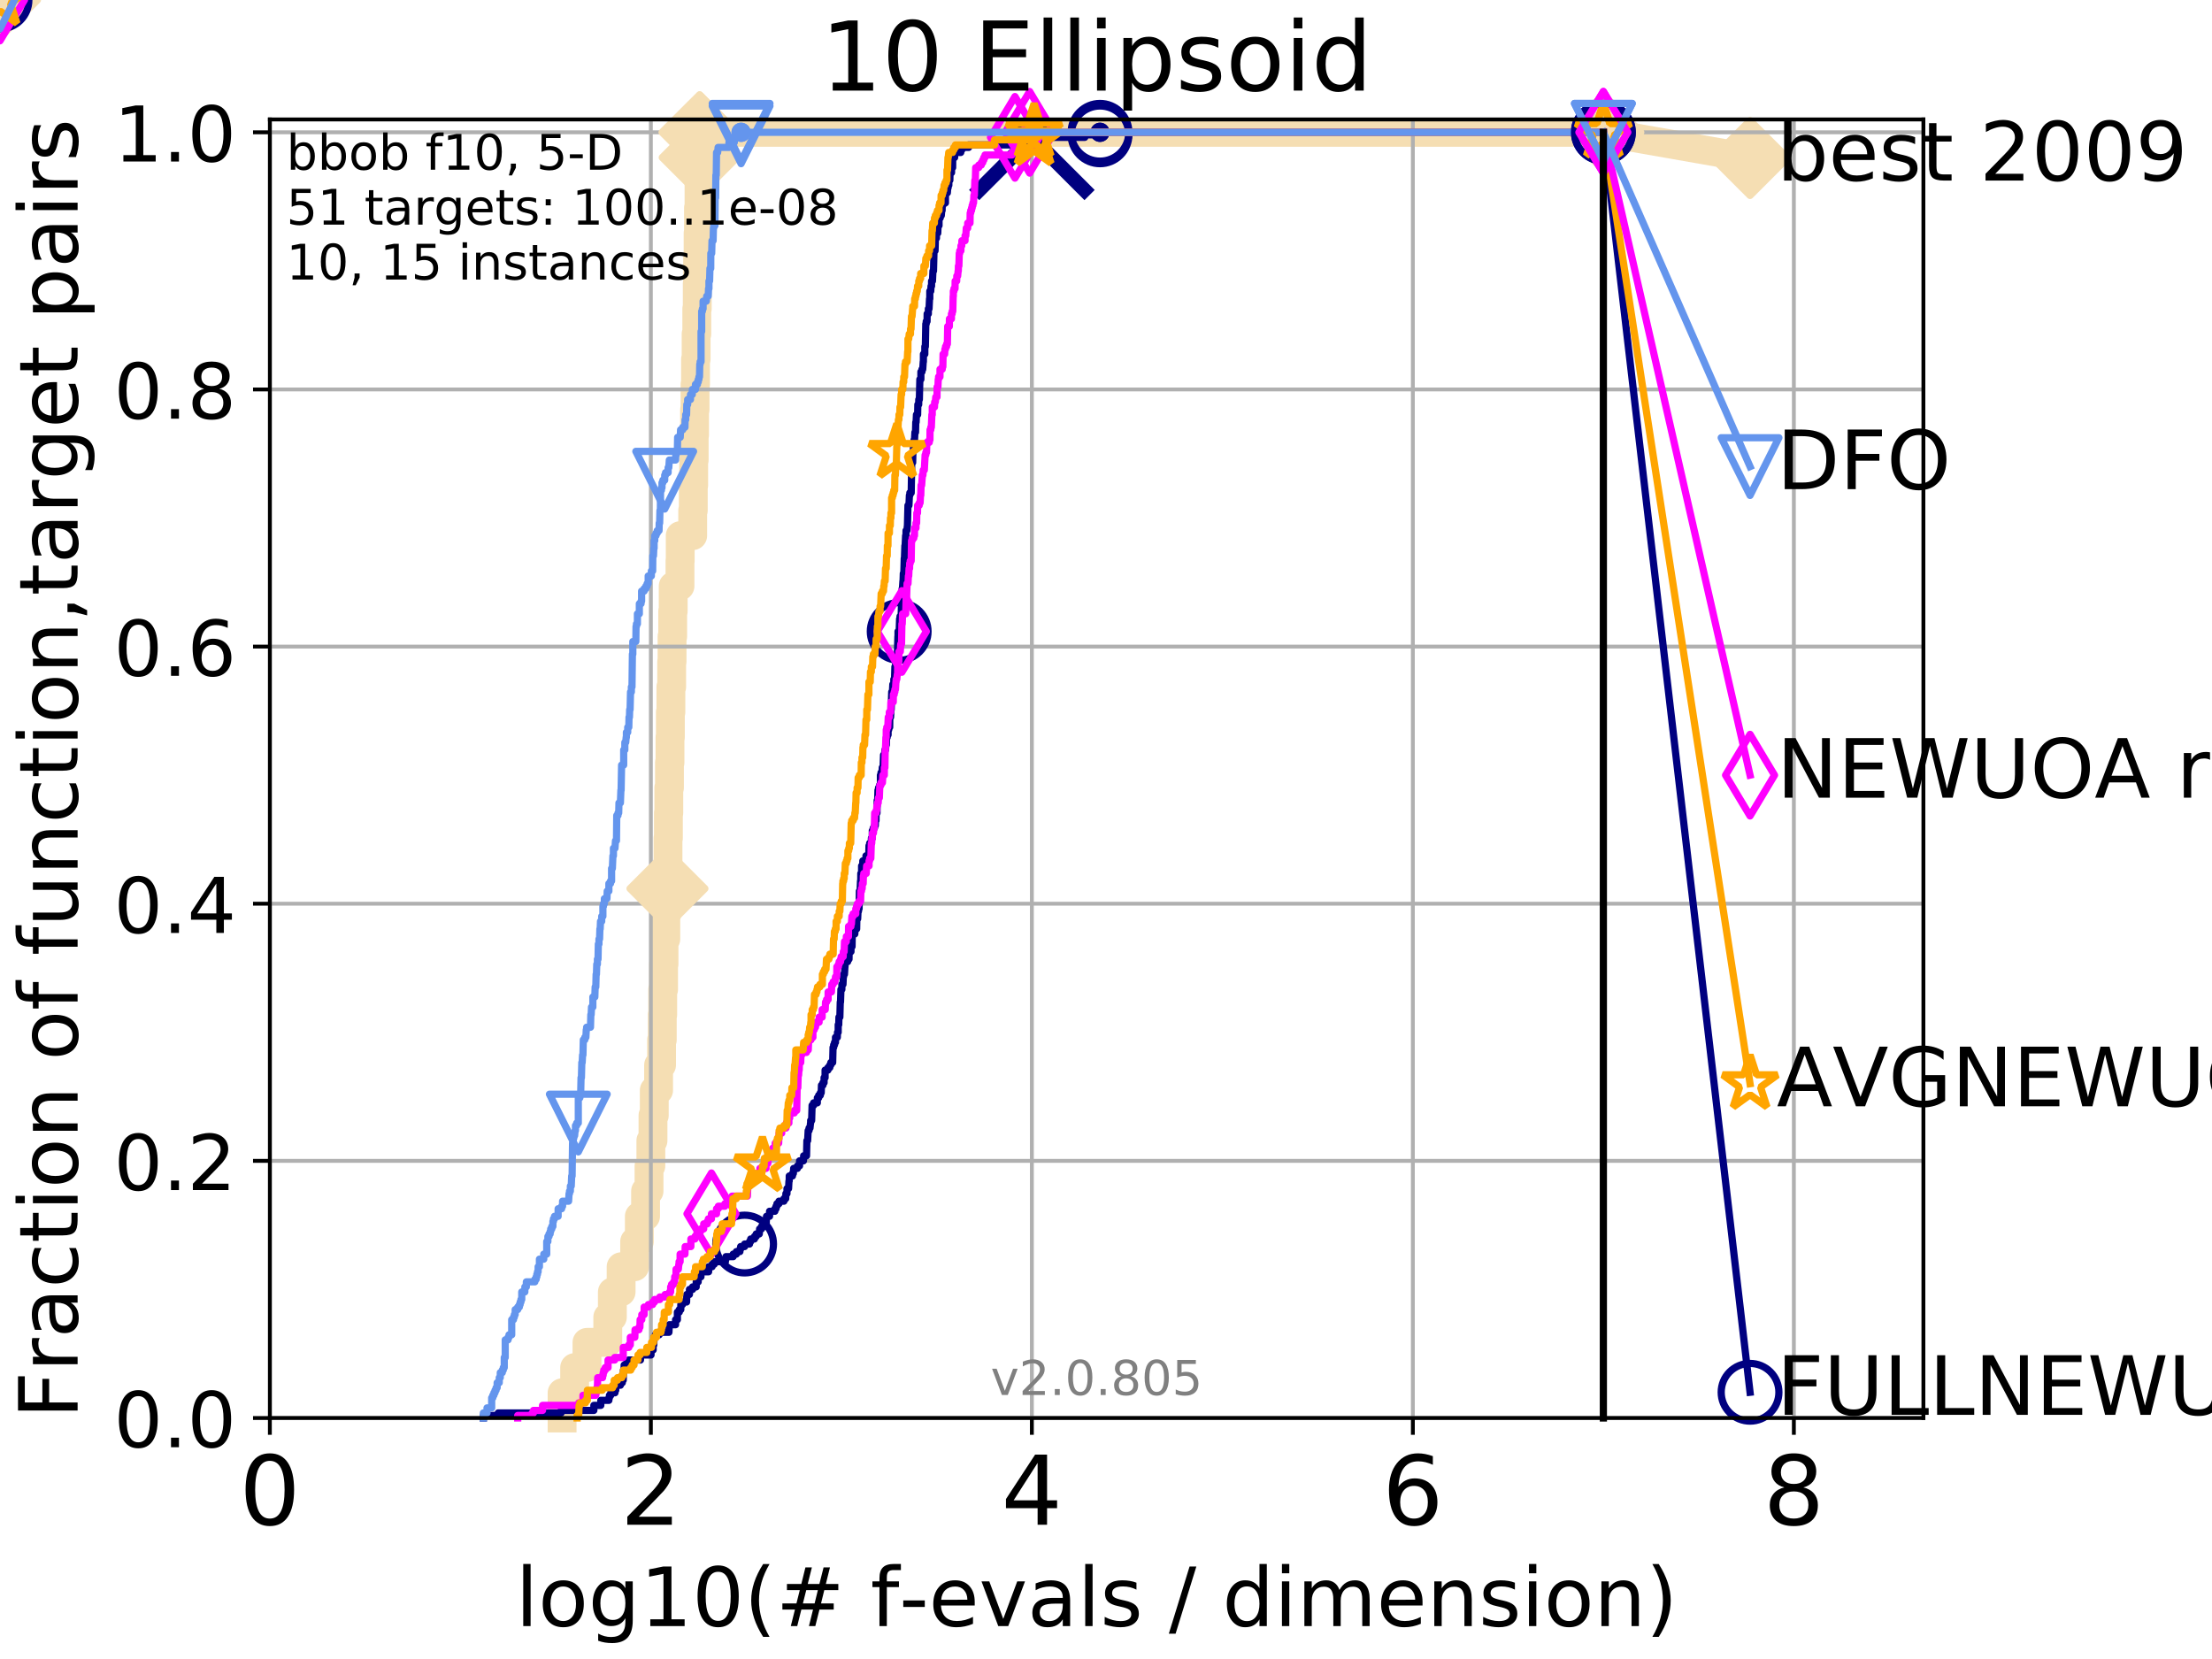 <?xml version="1.0" encoding="utf-8" standalone="no"?>
<!DOCTYPE svg PUBLIC "-//W3C//DTD SVG 1.1//EN"
  "http://www.w3.org/Graphics/SVG/1.1/DTD/svg11.dtd">
<!-- Created with matplotlib (http://matplotlib.org/) -->
<svg height="345pt" version="1.1" viewBox="0 0 460 345" width="460pt" xmlns="http://www.w3.org/2000/svg" xmlns:xlink="http://www.w3.org/1999/xlink">
 <defs>
  <style type="text/css">
*{stroke-linecap:butt;stroke-linejoin:round;}
  </style>
 </defs>
 <g id="figure_1">
  <g id="patch_1">
   <path d="M 0 345.6 
L 460.8 345.6 
L 460.8 0 
L 0 0 
z
" style="fill:#ffffff;"/>
  </g>
  <g id="axes_1">
   <g id="patch_2">
    <path d="M 56.12 294.88 
L 399.984 294.88 
L 399.984 24.84 
L 56.12 24.84 
z
" style="fill:#ffffff;"/>
   </g>
   <g id="line2d_1">
    <path d="M 116.891 294.88 
L 116.891 289.638 
L 119.5 289.638 
L 119.5 284.395 
L 122.066 284.395 
L 122.066 279.153 
L 126.39 279.153 
L 126.39 273.91 
L 127.347 273.91 
L 127.347 268.668 
L 129.166 268.668 
L 129.166 263.425 
L 131.979 263.425 
L 131.979 258.183 
L 132.955 258.183 
L 132.955 252.94 
L 134.25 252.94 
L 134.25 247.698 
L 134.969 247.698 
L 134.969 242.455 
L 135.351 242.455 
L 135.351 237.213 
L 135.793 237.213 
L 135.793 231.97 
L 136.059 231.97 
L 136.059 226.728 
L 136.96 226.728 
L 136.96 221.485 
L 137.575 221.485 
L 137.575 216.243 
L 137.726 216.243 
L 137.726 211 
L 137.816 211 
L 137.816 205.758 
L 137.994 205.758 
L 137.994 200.515 
L 138.082 200.515 
L 138.082 195.273 
L 138.459 195.273 
L 138.459 190.03 
L 138.688 190.03 
L 138.688 184.788 
L 138.801 184.788 
L 138.801 179.546 
L 138.913 179.546 
L 138.913 174.303 
L 138.997 174.303 
L 138.997 169.061 
L 139.08 169.061 
L 139.08 163.818 
L 139.218 163.818 
L 139.218 158.576 
L 139.328 158.576 
L 139.328 153.333 
L 139.409 153.333 
L 139.409 148.091 
L 139.518 148.091 
L 139.518 142.848 
L 139.679 142.848 
L 139.679 137.606 
L 139.759 137.606 
L 139.759 132.363 
L 139.892 132.363 
L 139.892 127.121 
L 139.997 127.121 
L 139.997 121.878 
L 141.409 121.878 
L 141.409 116.636 
L 141.457 116.636 
L 141.457 111.393 
L 144.05 111.393 
L 144.05 106.151 
L 144.174 106.151 
L 144.174 100.908 
L 144.257 100.908 
L 144.257 95.666 
L 144.359 95.666 
L 144.359 90.423 
L 144.44 90.423 
L 144.44 85.181 
L 144.541 85.181 
L 144.541 79.938 
L 144.642 79.938 
L 144.642 74.696 
L 144.762 74.696 
L 144.762 69.453 
L 144.901 69.453 
L 144.901 64.211 
L 144.999 64.211 
L 144.999 58.969 
L 145.077 58.969 
L 145.077 53.726 
L 145.175 53.726 
L 145.175 48.484 
L 145.253 48.484 
L 145.253 43.241 
L 145.368 43.241 
L 145.368 37.999 
L 145.407 37.999 
L 145.407 32.756 
L 145.502 32.756 
L 145.502 27.514 
L 333.43 27.514 
" style="fill:none;stroke:#f5deb3;stroke-linecap:square;stroke-width:6;"/>
   </g>
   <g id="line2d_2">
    <path d="M 0 0 
" style="fill:none;stroke:#f5deb3;stroke-linecap:square;stroke-width:6;"/>
    <defs>
     <path d="M -0 7.778 
L 7.778 0 
L 0 -7.778 
L -7.778 -0 
z
" id="m68c46a77d9" style="stroke:#f5deb3;stroke-linejoin:miter;stroke-width:1.5;"/>
    </defs>
    <g>
     <use style="fill:#f5deb3;stroke:#f5deb3;stroke-linejoin:miter;stroke-width:1.5;" x="0" xlink:href="#m68c46a77d9" y="0"/>
    </g>
   </g>
   <g id="line2d_3">
    <path d="M 333.43 27.514 
L 363.934 32.861 
" style="fill:none;stroke:#f5deb3;stroke-linecap:square;stroke-width:6;"/>
    <g>
     <use style="fill:#f5deb3;stroke:#f5deb3;stroke-linejoin:miter;stroke-width:1.5;" x="333.43" xlink:href="#m68c46a77d9" y="27.514"/>
     <use style="fill:#f5deb3;stroke:#f5deb3;stroke-linejoin:miter;stroke-width:1.5;" x="363.934" xlink:href="#m68c46a77d9" y="32.861"/>
    </g>
   </g>
   <g id="matplotlib.axis_1">
    <g id="xtick_1">
     <g id="line2d_4">
      <path clip-path="url(#p9818120726)" d="M 56.12 294.88 
L 56.12 24.84 
" style="fill:none;stroke:#b0b0b0;stroke-linecap:square;stroke-width:0.8;"/>
     </g>
     <g id="line2d_5">
      <defs>
       <path d="M 0 0 
L 0 3.5 
" id="m1be70e2678" style="stroke:#000000;stroke-width:0.8;"/>
      </defs>
      <g>
       <use style="stroke:#000000;stroke-width:0.8;" x="56.12" xlink:href="#m1be70e2678" y="294.88"/>
      </g>
     </g>
     <g id="text_1">
      <!-- 0 -->
      <defs>
       <path d="M 31.781 66.406 
Q 24.172 66.406 20.328 58.906 
Q 16.5 51.422 16.5 36.375 
Q 16.5 21.391 20.328 13.891 
Q 24.172 6.391 31.781 6.391 
Q 39.453 6.391 43.281 13.891 
Q 47.125 21.391 47.125 36.375 
Q 47.125 51.422 43.281 58.906 
Q 39.453 66.406 31.781 66.406 
z
M 31.781 74.219 
Q 44.047 74.219 50.516 64.516 
Q 56.984 54.828 56.984 36.375 
Q 56.984 17.969 50.516 8.266 
Q 44.047 -1.422 31.781 -1.422 
Q 19.531 -1.422 13.062 8.266 
Q 6.594 17.969 6.594 36.375 
Q 6.594 54.828 13.062 64.516 
Q 19.531 74.219 31.781 74.219 
z
" id="DejaVuSans-30"/>
      </defs>
      <g transform="translate(49.758 317.077)scale(0.2 -0.2)">
       <use xlink:href="#DejaVuSans-30"/>
      </g>
     </g>
    </g>
    <g id="xtick_2">
     <g id="line2d_6">
      <path clip-path="url(#p9818120726)" d="M 135.351 294.88 
L 135.351 24.84 
" style="fill:none;stroke:#b0b0b0;stroke-linecap:square;stroke-width:0.8;"/>
     </g>
     <g id="line2d_7">
      <g>
       <use style="stroke:#000000;stroke-width:0.8;" x="135.351" xlink:href="#m1be70e2678" y="294.88"/>
      </g>
     </g>
     <g id="text_2">
      <!-- 2 -->
      <defs>
       <path d="M 19.188 8.297 
L 53.609 8.297 
L 53.609 0 
L 7.328 0 
L 7.328 8.297 
Q 12.938 14.109 22.625 23.891 
Q 32.328 33.688 34.812 36.531 
Q 39.547 41.844 41.422 45.531 
Q 43.312 49.219 43.312 52.781 
Q 43.312 58.594 39.234 62.25 
Q 35.156 65.922 28.609 65.922 
Q 23.969 65.922 18.812 64.312 
Q 13.672 62.703 7.812 59.422 
L 7.812 69.391 
Q 13.766 71.781 18.938 73 
Q 24.125 74.219 28.422 74.219 
Q 39.75 74.219 46.484 68.547 
Q 53.219 62.891 53.219 53.422 
Q 53.219 48.922 51.531 44.891 
Q 49.859 40.875 45.406 35.406 
Q 44.188 33.984 37.641 27.219 
Q 31.109 20.453 19.188 8.297 
z
" id="DejaVuSans-32"/>
      </defs>
      <g transform="translate(128.989 317.077)scale(0.2 -0.2)">
       <use xlink:href="#DejaVuSans-32"/>
      </g>
     </g>
    </g>
    <g id="xtick_3">
     <g id="line2d_8">
      <path clip-path="url(#p9818120726)" d="M 214.583 294.88 
L 214.583 24.84 
" style="fill:none;stroke:#b0b0b0;stroke-linecap:square;stroke-width:0.8;"/>
     </g>
     <g id="line2d_9">
      <g>
       <use style="stroke:#000000;stroke-width:0.8;" x="214.583" xlink:href="#m1be70e2678" y="294.88"/>
      </g>
     </g>
     <g id="text_3">
      <!-- 4 -->
      <defs>
       <path d="M 37.797 64.312 
L 12.891 25.391 
L 37.797 25.391 
z
M 35.203 72.906 
L 47.609 72.906 
L 47.609 25.391 
L 58.016 25.391 
L 58.016 17.188 
L 47.609 17.188 
L 47.609 0 
L 37.797 0 
L 37.797 17.188 
L 4.891 17.188 
L 4.891 26.703 
z
" id="DejaVuSans-34"/>
      </defs>
      <g transform="translate(208.22 317.077)scale(0.2 -0.2)">
       <use xlink:href="#DejaVuSans-34"/>
      </g>
     </g>
    </g>
    <g id="xtick_4">
     <g id="line2d_10">
      <path clip-path="url(#p9818120726)" d="M 293.814 294.88 
L 293.814 24.84 
" style="fill:none;stroke:#b0b0b0;stroke-linecap:square;stroke-width:0.8;"/>
     </g>
     <g id="line2d_11">
      <g>
       <use style="stroke:#000000;stroke-width:0.8;" x="293.814" xlink:href="#m1be70e2678" y="294.88"/>
      </g>
     </g>
     <g id="text_4">
      <!-- 6 -->
      <defs>
       <path d="M 33.016 40.375 
Q 26.375 40.375 22.484 35.828 
Q 18.609 31.297 18.609 23.391 
Q 18.609 15.531 22.484 10.953 
Q 26.375 6.391 33.016 6.391 
Q 39.656 6.391 43.531 10.953 
Q 47.406 15.531 47.406 23.391 
Q 47.406 31.297 43.531 35.828 
Q 39.656 40.375 33.016 40.375 
z
M 52.594 71.297 
L 52.594 62.312 
Q 48.875 64.062 45.094 64.984 
Q 41.312 65.922 37.594 65.922 
Q 27.828 65.922 22.672 59.328 
Q 17.531 52.734 16.797 39.406 
Q 19.672 43.656 24.016 45.922 
Q 28.375 48.188 33.594 48.188 
Q 44.578 48.188 50.953 41.516 
Q 57.328 34.859 57.328 23.391 
Q 57.328 12.156 50.688 5.359 
Q 44.047 -1.422 33.016 -1.422 
Q 20.359 -1.422 13.672 8.266 
Q 6.984 17.969 6.984 36.375 
Q 6.984 53.656 15.188 63.938 
Q 23.391 74.219 37.203 74.219 
Q 40.922 74.219 44.703 73.484 
Q 48.484 72.75 52.594 71.297 
z
" id="DejaVuSans-36"/>
      </defs>
      <g transform="translate(287.452 317.077)scale(0.2 -0.2)">
       <use xlink:href="#DejaVuSans-36"/>
      </g>
     </g>
    </g>
    <g id="xtick_5">
     <g id="line2d_12">
      <path clip-path="url(#p9818120726)" d="M 373.045 294.88 
L 373.045 24.84 
" style="fill:none;stroke:#b0b0b0;stroke-linecap:square;stroke-width:0.8;"/>
     </g>
     <g id="line2d_13">
      <g>
       <use style="stroke:#000000;stroke-width:0.8;" x="373.045" xlink:href="#m1be70e2678" y="294.88"/>
      </g>
     </g>
     <g id="text_5">
      <!-- 8 -->
      <defs>
       <path d="M 31.781 34.625 
Q 24.75 34.625 20.719 30.859 
Q 16.703 27.094 16.703 20.516 
Q 16.703 13.922 20.719 10.156 
Q 24.75 6.391 31.781 6.391 
Q 38.812 6.391 42.859 10.172 
Q 46.922 13.969 46.922 20.516 
Q 46.922 27.094 42.891 30.859 
Q 38.875 34.625 31.781 34.625 
z
M 21.922 38.812 
Q 15.578 40.375 12.031 44.719 
Q 8.5 49.078 8.5 55.328 
Q 8.5 64.062 14.719 69.141 
Q 20.953 74.219 31.781 74.219 
Q 42.672 74.219 48.875 69.141 
Q 55.078 64.062 55.078 55.328 
Q 55.078 49.078 51.531 44.719 
Q 48 40.375 41.703 38.812 
Q 48.828 37.156 52.797 32.312 
Q 56.781 27.484 56.781 20.516 
Q 56.781 9.906 50.312 4.234 
Q 43.844 -1.422 31.781 -1.422 
Q 19.734 -1.422 13.25 4.234 
Q 6.781 9.906 6.781 20.516 
Q 6.781 27.484 10.781 32.312 
Q 14.797 37.156 21.922 38.812 
z
M 18.312 54.391 
Q 18.312 48.734 21.844 45.562 
Q 25.391 42.391 31.781 42.391 
Q 38.141 42.391 41.719 45.562 
Q 45.312 48.734 45.312 54.391 
Q 45.312 60.062 41.719 63.234 
Q 38.141 66.406 31.781 66.406 
Q 25.391 66.406 21.844 63.234 
Q 18.312 60.062 18.312 54.391 
z
" id="DejaVuSans-38"/>
      </defs>
      <g transform="translate(366.683 317.077)scale(0.2 -0.2)">
       <use xlink:href="#DejaVuSans-38"/>
      </g>
     </g>
    </g>
    <g id="text_6">
     <!-- log10(# f-evals / dimension) -->
     <defs>
      <path d="M 9.422 75.984 
L 18.406 75.984 
L 18.406 0 
L 9.422 0 
z
" id="DejaVuSans-6c"/>
      <path d="M 30.609 48.391 
Q 23.391 48.391 19.188 42.75 
Q 14.984 37.109 14.984 27.297 
Q 14.984 17.484 19.156 11.844 
Q 23.344 6.203 30.609 6.203 
Q 37.797 6.203 41.984 11.859 
Q 46.188 17.531 46.188 27.297 
Q 46.188 37.016 41.984 42.703 
Q 37.797 48.391 30.609 48.391 
z
M 30.609 56 
Q 42.328 56 49.016 48.375 
Q 55.719 40.766 55.719 27.297 
Q 55.719 13.875 49.016 6.219 
Q 42.328 -1.422 30.609 -1.422 
Q 18.844 -1.422 12.172 6.219 
Q 5.516 13.875 5.516 27.297 
Q 5.516 40.766 12.172 48.375 
Q 18.844 56 30.609 56 
z
" id="DejaVuSans-6f"/>
      <path d="M 45.406 27.984 
Q 45.406 37.75 41.375 43.109 
Q 37.359 48.484 30.078 48.484 
Q 22.859 48.484 18.828 43.109 
Q 14.797 37.75 14.797 27.984 
Q 14.797 18.266 18.828 12.891 
Q 22.859 7.516 30.078 7.516 
Q 37.359 7.516 41.375 12.891 
Q 45.406 18.266 45.406 27.984 
z
M 54.391 6.781 
Q 54.391 -7.172 48.188 -13.984 
Q 42 -20.797 29.203 -20.797 
Q 24.469 -20.797 20.266 -20.094 
Q 16.062 -19.391 12.109 -17.922 
L 12.109 -9.188 
Q 16.062 -11.328 19.922 -12.344 
Q 23.781 -13.375 27.781 -13.375 
Q 36.625 -13.375 41.016 -8.766 
Q 45.406 -4.156 45.406 5.172 
L 45.406 9.625 
Q 42.625 4.781 38.281 2.391 
Q 33.938 0 27.875 0 
Q 17.828 0 11.672 7.656 
Q 5.516 15.328 5.516 27.984 
Q 5.516 40.672 11.672 48.328 
Q 17.828 56 27.875 56 
Q 33.938 56 38.281 53.609 
Q 42.625 51.219 45.406 46.391 
L 45.406 54.688 
L 54.391 54.688 
z
" id="DejaVuSans-67"/>
      <path d="M 12.406 8.297 
L 28.516 8.297 
L 28.516 63.922 
L 10.984 60.406 
L 10.984 69.391 
L 28.422 72.906 
L 38.281 72.906 
L 38.281 8.297 
L 54.391 8.297 
L 54.391 0 
L 12.406 0 
z
" id="DejaVuSans-31"/>
      <path d="M 31 75.875 
Q 24.469 64.656 21.281 53.656 
Q 18.109 42.672 18.109 31.391 
Q 18.109 20.125 21.312 9.062 
Q 24.516 -2 31 -13.188 
L 23.188 -13.188 
Q 15.875 -1.703 12.234 9.375 
Q 8.594 20.453 8.594 31.391 
Q 8.594 42.281 12.203 53.312 
Q 15.828 64.359 23.188 75.875 
z
" id="DejaVuSans-28"/>
      <path d="M 51.125 44 
L 36.922 44 
L 32.812 27.688 
L 47.125 27.688 
z
M 43.797 71.781 
L 38.719 51.516 
L 52.984 51.516 
L 58.109 71.781 
L 65.922 71.781 
L 60.891 51.516 
L 76.125 51.516 
L 76.125 44 
L 58.984 44 
L 54.984 27.688 
L 70.516 27.688 
L 70.516 20.219 
L 53.078 20.219 
L 48 0 
L 40.188 0 
L 45.219 20.219 
L 30.906 20.219 
L 25.875 0 
L 18.016 0 
L 23.094 20.219 
L 7.719 20.219 
L 7.719 27.688 
L 24.906 27.688 
L 29 44 
L 13.281 44 
L 13.281 51.516 
L 30.906 51.516 
L 35.891 71.781 
z
" id="DejaVuSans-23"/>
      <path id="DejaVuSans-20"/>
      <path d="M 37.109 75.984 
L 37.109 68.5 
L 28.516 68.5 
Q 23.688 68.5 21.797 66.547 
Q 19.922 64.594 19.922 59.516 
L 19.922 54.688 
L 34.719 54.688 
L 34.719 47.703 
L 19.922 47.703 
L 19.922 0 
L 10.891 0 
L 10.891 47.703 
L 2.297 47.703 
L 2.297 54.688 
L 10.891 54.688 
L 10.891 58.5 
Q 10.891 67.625 15.141 71.797 
Q 19.391 75.984 28.609 75.984 
z
" id="DejaVuSans-66"/>
      <path d="M 4.891 31.391 
L 31.203 31.391 
L 31.203 23.391 
L 4.891 23.391 
z
" id="DejaVuSans-2d"/>
      <path d="M 56.203 29.594 
L 56.203 25.203 
L 14.891 25.203 
Q 15.484 15.922 20.484 11.062 
Q 25.484 6.203 34.422 6.203 
Q 39.594 6.203 44.453 7.469 
Q 49.312 8.734 54.109 11.281 
L 54.109 2.781 
Q 49.266 0.734 44.188 -0.344 
Q 39.109 -1.422 33.891 -1.422 
Q 20.797 -1.422 13.156 6.188 
Q 5.516 13.812 5.516 26.812 
Q 5.516 40.234 12.766 48.109 
Q 20.016 56 32.328 56 
Q 43.359 56 49.781 48.891 
Q 56.203 41.797 56.203 29.594 
z
M 47.219 32.234 
Q 47.125 39.594 43.094 43.984 
Q 39.062 48.391 32.422 48.391 
Q 24.906 48.391 20.391 44.141 
Q 15.875 39.891 15.188 32.172 
z
" id="DejaVuSans-65"/>
      <path d="M 2.984 54.688 
L 12.5 54.688 
L 29.594 8.797 
L 46.688 54.688 
L 56.203 54.688 
L 35.688 0 
L 23.484 0 
z
" id="DejaVuSans-76"/>
      <path d="M 34.281 27.484 
Q 23.391 27.484 19.188 25 
Q 14.984 22.516 14.984 16.5 
Q 14.984 11.719 18.141 8.906 
Q 21.297 6.109 26.703 6.109 
Q 34.188 6.109 38.703 11.406 
Q 43.219 16.703 43.219 25.484 
L 43.219 27.484 
z
M 52.203 31.203 
L 52.203 0 
L 43.219 0 
L 43.219 8.297 
Q 40.141 3.328 35.547 0.953 
Q 30.953 -1.422 24.312 -1.422 
Q 15.922 -1.422 10.953 3.297 
Q 6 8.016 6 15.922 
Q 6 25.141 12.172 29.828 
Q 18.359 34.516 30.609 34.516 
L 43.219 34.516 
L 43.219 35.406 
Q 43.219 41.609 39.141 45 
Q 35.062 48.391 27.688 48.391 
Q 23 48.391 18.547 47.266 
Q 14.109 46.141 10.016 43.891 
L 10.016 52.203 
Q 14.938 54.109 19.578 55.047 
Q 24.219 56 28.609 56 
Q 40.484 56 46.344 49.844 
Q 52.203 43.703 52.203 31.203 
z
" id="DejaVuSans-61"/>
      <path d="M 44.281 53.078 
L 44.281 44.578 
Q 40.484 46.531 36.375 47.5 
Q 32.281 48.484 27.875 48.484 
Q 21.188 48.484 17.844 46.438 
Q 14.5 44.391 14.5 40.281 
Q 14.5 37.156 16.891 35.375 
Q 19.281 33.594 26.516 31.984 
L 29.594 31.297 
Q 39.156 29.25 43.188 25.516 
Q 47.219 21.781 47.219 15.094 
Q 47.219 7.469 41.188 3.016 
Q 35.156 -1.422 24.609 -1.422 
Q 20.219 -1.422 15.453 -0.562 
Q 10.688 0.297 5.422 2 
L 5.422 11.281 
Q 10.406 8.688 15.234 7.391 
Q 20.062 6.109 24.812 6.109 
Q 31.156 6.109 34.562 8.281 
Q 37.984 10.453 37.984 14.406 
Q 37.984 18.062 35.516 20.016 
Q 33.062 21.969 24.703 23.781 
L 21.578 24.516 
Q 13.234 26.266 9.516 29.906 
Q 5.812 33.547 5.812 39.891 
Q 5.812 47.609 11.281 51.797 
Q 16.75 56 26.812 56 
Q 31.781 56 36.172 55.266 
Q 40.578 54.547 44.281 53.078 
z
" id="DejaVuSans-73"/>
      <path d="M 25.391 72.906 
L 33.688 72.906 
L 8.297 -9.281 
L 0 -9.281 
z
" id="DejaVuSans-2f"/>
      <path d="M 45.406 46.391 
L 45.406 75.984 
L 54.391 75.984 
L 54.391 0 
L 45.406 0 
L 45.406 8.203 
Q 42.578 3.328 38.25 0.953 
Q 33.938 -1.422 27.875 -1.422 
Q 17.969 -1.422 11.734 6.484 
Q 5.516 14.406 5.516 27.297 
Q 5.516 40.188 11.734 48.094 
Q 17.969 56 27.875 56 
Q 33.938 56 38.25 53.625 
Q 42.578 51.266 45.406 46.391 
z
M 14.797 27.297 
Q 14.797 17.391 18.875 11.75 
Q 22.953 6.109 30.078 6.109 
Q 37.203 6.109 41.297 11.75 
Q 45.406 17.391 45.406 27.297 
Q 45.406 37.203 41.297 42.844 
Q 37.203 48.484 30.078 48.484 
Q 22.953 48.484 18.875 42.844 
Q 14.797 37.203 14.797 27.297 
z
" id="DejaVuSans-64"/>
      <path d="M 9.422 54.688 
L 18.406 54.688 
L 18.406 0 
L 9.422 0 
z
M 9.422 75.984 
L 18.406 75.984 
L 18.406 64.594 
L 9.422 64.594 
z
" id="DejaVuSans-69"/>
      <path d="M 52 44.188 
Q 55.375 50.25 60.062 53.125 
Q 64.75 56 71.094 56 
Q 79.641 56 84.281 50.016 
Q 88.922 44.047 88.922 33.016 
L 88.922 0 
L 79.891 0 
L 79.891 32.719 
Q 79.891 40.578 77.094 44.375 
Q 74.312 48.188 68.609 48.188 
Q 61.625 48.188 57.562 43.547 
Q 53.516 38.922 53.516 30.906 
L 53.516 0 
L 44.484 0 
L 44.484 32.719 
Q 44.484 40.625 41.703 44.406 
Q 38.922 48.188 33.109 48.188 
Q 26.219 48.188 22.156 43.531 
Q 18.109 38.875 18.109 30.906 
L 18.109 0 
L 9.078 0 
L 9.078 54.688 
L 18.109 54.688 
L 18.109 46.188 
Q 21.188 51.219 25.484 53.609 
Q 29.781 56 35.688 56 
Q 41.656 56 45.828 52.969 
Q 50 49.953 52 44.188 
z
" id="DejaVuSans-6d"/>
      <path d="M 54.891 33.016 
L 54.891 0 
L 45.906 0 
L 45.906 32.719 
Q 45.906 40.484 42.875 44.328 
Q 39.844 48.188 33.797 48.188 
Q 26.516 48.188 22.312 43.547 
Q 18.109 38.922 18.109 30.906 
L 18.109 0 
L 9.078 0 
L 9.078 54.688 
L 18.109 54.688 
L 18.109 46.188 
Q 21.344 51.125 25.703 53.562 
Q 30.078 56 35.797 56 
Q 45.219 56 50.047 50.172 
Q 54.891 44.344 54.891 33.016 
z
" id="DejaVuSans-6e"/>
      <path d="M 8.016 75.875 
L 15.828 75.875 
Q 23.141 64.359 26.781 53.312 
Q 30.422 42.281 30.422 31.391 
Q 30.422 20.453 26.781 9.375 
Q 23.141 -1.703 15.828 -13.188 
L 8.016 -13.188 
Q 14.5 -2 17.703 9.062 
Q 20.906 20.125 20.906 31.391 
Q 20.906 42.672 17.703 53.656 
Q 14.5 64.656 8.016 75.875 
z
" id="DejaVuSans-29"/>
     </defs>
     <g transform="translate(107.211 338.154)scale(0.17 -0.17)">
      <use xlink:href="#DejaVuSans-6c"/>
      <use x="27.783" xlink:href="#DejaVuSans-6f"/>
      <use x="88.965" xlink:href="#DejaVuSans-67"/>
      <use x="152.441" xlink:href="#DejaVuSans-31"/>
      <use x="216.064" xlink:href="#DejaVuSans-30"/>
      <use x="279.688" xlink:href="#DejaVuSans-28"/>
      <use x="318.701" xlink:href="#DejaVuSans-23"/>
      <use x="402.49" xlink:href="#DejaVuSans-20"/>
      <use x="434.277" xlink:href="#DejaVuSans-66"/>
      <use x="469.404" xlink:href="#DejaVuSans-2d"/>
      <use x="505.488" xlink:href="#DejaVuSans-65"/>
      <use x="567.012" xlink:href="#DejaVuSans-76"/>
      <use x="626.191" xlink:href="#DejaVuSans-61"/>
      <use x="687.471" xlink:href="#DejaVuSans-6c"/>
      <use x="715.254" xlink:href="#DejaVuSans-73"/>
      <use x="767.354" xlink:href="#DejaVuSans-20"/>
      <use x="799.141" xlink:href="#DejaVuSans-2f"/>
      <use x="832.832" xlink:href="#DejaVuSans-20"/>
      <use x="864.619" xlink:href="#DejaVuSans-64"/>
      <use x="928.096" xlink:href="#DejaVuSans-69"/>
      <use x="955.879" xlink:href="#DejaVuSans-6d"/>
      <use x="1053.291" xlink:href="#DejaVuSans-65"/>
      <use x="1114.814" xlink:href="#DejaVuSans-6e"/>
      <use x="1178.193" xlink:href="#DejaVuSans-73"/>
      <use x="1230.293" xlink:href="#DejaVuSans-69"/>
      <use x="1258.076" xlink:href="#DejaVuSans-6f"/>
      <use x="1319.258" xlink:href="#DejaVuSans-6e"/>
      <use x="1382.637" xlink:href="#DejaVuSans-29"/>
     </g>
    </g>
   </g>
   <g id="matplotlib.axis_2">
    <g id="ytick_1">
     <g id="line2d_14">
      <path clip-path="url(#p9818120726)" d="M 56.12 294.88 
L 399.984 294.88 
" style="fill:none;stroke:#b0b0b0;stroke-linecap:square;stroke-width:0.8;"/>
     </g>
     <g id="line2d_15">
      <defs>
       <path d="M 0 0 
L -3.5 0 
" id="mdeb80400da" style="stroke:#000000;stroke-width:0.8;"/>
      </defs>
      <g>
       <use style="stroke:#000000;stroke-width:0.8;" x="56.12" xlink:href="#mdeb80400da" y="294.88"/>
      </g>
     </g>
     <g id="text_7">
      <!-- 0.0 -->
      <defs>
       <path d="M 10.688 12.406 
L 21 12.406 
L 21 0 
L 10.688 0 
z
" id="DejaVuSans-2e"/>
      </defs>
      <g transform="translate(23.675 300.959)scale(0.16 -0.16)">
       <use xlink:href="#DejaVuSans-30"/>
       <use x="63.623" xlink:href="#DejaVuSans-2e"/>
       <use x="95.41" xlink:href="#DejaVuSans-30"/>
      </g>
     </g>
    </g>
    <g id="ytick_2">
     <g id="line2d_16">
      <path clip-path="url(#p9818120726)" d="M 56.12 241.407 
L 399.984 241.407 
" style="fill:none;stroke:#b0b0b0;stroke-linecap:square;stroke-width:0.8;"/>
     </g>
     <g id="line2d_17">
      <g>
       <use style="stroke:#000000;stroke-width:0.8;" x="56.12" xlink:href="#mdeb80400da" y="241.407"/>
      </g>
     </g>
     <g id="text_8">
      <!-- 0.2 -->
      <g transform="translate(23.675 247.485)scale(0.16 -0.16)">
       <use xlink:href="#DejaVuSans-30"/>
       <use x="63.623" xlink:href="#DejaVuSans-2e"/>
       <use x="95.41" xlink:href="#DejaVuSans-32"/>
      </g>
     </g>
    </g>
    <g id="ytick_3">
     <g id="line2d_18">
      <path clip-path="url(#p9818120726)" d="M 56.12 187.933 
L 399.984 187.933 
" style="fill:none;stroke:#b0b0b0;stroke-linecap:square;stroke-width:0.8;"/>
     </g>
     <g id="line2d_19">
      <g>
       <use style="stroke:#000000;stroke-width:0.8;" x="56.12" xlink:href="#mdeb80400da" y="187.933"/>
      </g>
     </g>
     <g id="text_9">
      <!-- 0.4 -->
      <g transform="translate(23.675 194.012)scale(0.16 -0.16)">
       <use xlink:href="#DejaVuSans-30"/>
       <use x="63.623" xlink:href="#DejaVuSans-2e"/>
       <use x="95.41" xlink:href="#DejaVuSans-34"/>
      </g>
     </g>
    </g>
    <g id="ytick_4">
     <g id="line2d_20">
      <path clip-path="url(#p9818120726)" d="M 56.12 134.46 
L 399.984 134.46 
" style="fill:none;stroke:#b0b0b0;stroke-linecap:square;stroke-width:0.8;"/>
     </g>
     <g id="line2d_21">
      <g>
       <use style="stroke:#000000;stroke-width:0.8;" x="56.12" xlink:href="#mdeb80400da" y="134.46"/>
      </g>
     </g>
     <g id="text_10">
      <!-- 0.6 -->
      <g transform="translate(23.675 140.539)scale(0.16 -0.16)">
       <use xlink:href="#DejaVuSans-30"/>
       <use x="63.623" xlink:href="#DejaVuSans-2e"/>
       <use x="95.41" xlink:href="#DejaVuSans-36"/>
      </g>
     </g>
    </g>
    <g id="ytick_5">
     <g id="line2d_22">
      <path clip-path="url(#p9818120726)" d="M 56.12 80.987 
L 399.984 80.987 
" style="fill:none;stroke:#b0b0b0;stroke-linecap:square;stroke-width:0.8;"/>
     </g>
     <g id="line2d_23">
      <g>
       <use style="stroke:#000000;stroke-width:0.8;" x="56.12" xlink:href="#mdeb80400da" y="80.987"/>
      </g>
     </g>
     <g id="text_11">
      <!-- 0.8 -->
      <g transform="translate(23.675 87.066)scale(0.16 -0.16)">
       <use xlink:href="#DejaVuSans-30"/>
       <use x="63.623" xlink:href="#DejaVuSans-2e"/>
       <use x="95.41" xlink:href="#DejaVuSans-38"/>
      </g>
     </g>
    </g>
    <g id="ytick_6">
     <g id="line2d_24">
      <path clip-path="url(#p9818120726)" d="M 56.12 27.514 
L 399.984 27.514 
" style="fill:none;stroke:#b0b0b0;stroke-linecap:square;stroke-width:0.8;"/>
     </g>
     <g id="line2d_25">
      <g>
       <use style="stroke:#000000;stroke-width:0.8;" x="56.12" xlink:href="#mdeb80400da" y="27.514"/>
      </g>
     </g>
     <g id="text_12">
      <!-- 1.0 -->
      <g transform="translate(23.675 33.592)scale(0.16 -0.16)">
       <use xlink:href="#DejaVuSans-31"/>
       <use x="63.623" xlink:href="#DejaVuSans-2e"/>
       <use x="95.41" xlink:href="#DejaVuSans-30"/>
      </g>
     </g>
    </g>
    <g id="text_13">
     <!-- Fraction of function,target pairs -->
     <defs>
      <path d="M 9.812 72.906 
L 51.703 72.906 
L 51.703 64.594 
L 19.672 64.594 
L 19.672 43.109 
L 48.578 43.109 
L 48.578 34.812 
L 19.672 34.812 
L 19.672 0 
L 9.812 0 
z
" id="DejaVuSans-46"/>
      <path d="M 41.109 46.297 
Q 39.594 47.172 37.812 47.578 
Q 36.031 48 33.891 48 
Q 26.266 48 22.188 43.047 
Q 18.109 38.094 18.109 28.812 
L 18.109 0 
L 9.078 0 
L 9.078 54.688 
L 18.109 54.688 
L 18.109 46.188 
Q 20.953 51.172 25.484 53.578 
Q 30.031 56 36.531 56 
Q 37.453 56 38.578 55.875 
Q 39.703 55.766 41.062 55.516 
z
" id="DejaVuSans-72"/>
      <path d="M 48.781 52.594 
L 48.781 44.188 
Q 44.969 46.297 41.141 47.344 
Q 37.312 48.391 33.406 48.391 
Q 24.656 48.391 19.812 42.844 
Q 14.984 37.312 14.984 27.297 
Q 14.984 17.281 19.812 11.734 
Q 24.656 6.203 33.406 6.203 
Q 37.312 6.203 41.141 7.25 
Q 44.969 8.297 48.781 10.406 
L 48.781 2.094 
Q 45.016 0.344 40.984 -0.531 
Q 36.969 -1.422 32.422 -1.422 
Q 20.062 -1.422 12.781 6.344 
Q 5.516 14.109 5.516 27.297 
Q 5.516 40.672 12.859 48.328 
Q 20.219 56 33.016 56 
Q 37.156 56 41.109 55.141 
Q 45.062 54.297 48.781 52.594 
z
" id="DejaVuSans-63"/>
      <path d="M 18.312 70.219 
L 18.312 54.688 
L 36.812 54.688 
L 36.812 47.703 
L 18.312 47.703 
L 18.312 18.016 
Q 18.312 11.328 20.141 9.422 
Q 21.969 7.516 27.594 7.516 
L 36.812 7.516 
L 36.812 0 
L 27.594 0 
Q 17.188 0 13.234 3.875 
Q 9.281 7.766 9.281 18.016 
L 9.281 47.703 
L 2.688 47.703 
L 2.688 54.688 
L 9.281 54.688 
L 9.281 70.219 
z
" id="DejaVuSans-74"/>
      <path d="M 8.5 21.578 
L 8.5 54.688 
L 17.484 54.688 
L 17.484 21.922 
Q 17.484 14.156 20.5 10.266 
Q 23.531 6.391 29.594 6.391 
Q 36.859 6.391 41.078 11.031 
Q 45.312 15.672 45.312 23.688 
L 45.312 54.688 
L 54.297 54.688 
L 54.297 0 
L 45.312 0 
L 45.312 8.406 
Q 42.047 3.422 37.719 1 
Q 33.406 -1.422 27.688 -1.422 
Q 18.266 -1.422 13.375 4.438 
Q 8.5 10.297 8.5 21.578 
z
M 31.109 56 
z
" id="DejaVuSans-75"/>
      <path d="M 11.719 12.406 
L 22.016 12.406 
L 22.016 4 
L 14.016 -11.625 
L 7.719 -11.625 
L 11.719 4 
z
" id="DejaVuSans-2c"/>
      <path d="M 18.109 8.203 
L 18.109 -20.797 
L 9.078 -20.797 
L 9.078 54.688 
L 18.109 54.688 
L 18.109 46.391 
Q 20.953 51.266 25.266 53.625 
Q 29.594 56 35.594 56 
Q 45.562 56 51.781 48.094 
Q 58.016 40.188 58.016 27.297 
Q 58.016 14.406 51.781 6.484 
Q 45.562 -1.422 35.594 -1.422 
Q 29.594 -1.422 25.266 0.953 
Q 20.953 3.328 18.109 8.203 
z
M 48.688 27.297 
Q 48.688 37.203 44.609 42.844 
Q 40.531 48.484 33.406 48.484 
Q 26.266 48.484 22.188 42.844 
Q 18.109 37.203 18.109 27.297 
Q 18.109 17.391 22.188 11.75 
Q 26.266 6.109 33.406 6.109 
Q 40.531 6.109 44.609 11.75 
Q 48.688 17.391 48.688 27.297 
z
" id="DejaVuSans-70"/>
     </defs>
     <g transform="translate(16.14 294.999)rotate(-90)scale(0.17 -0.17)">
      <use xlink:href="#DejaVuSans-46"/>
      <use x="57.41" xlink:href="#DejaVuSans-72"/>
      <use x="98.523" xlink:href="#DejaVuSans-61"/>
      <use x="159.803" xlink:href="#DejaVuSans-63"/>
      <use x="214.783" xlink:href="#DejaVuSans-74"/>
      <use x="253.992" xlink:href="#DejaVuSans-69"/>
      <use x="281.775" xlink:href="#DejaVuSans-6f"/>
      <use x="342.957" xlink:href="#DejaVuSans-6e"/>
      <use x="406.336" xlink:href="#DejaVuSans-20"/>
      <use x="438.123" xlink:href="#DejaVuSans-6f"/>
      <use x="499.305" xlink:href="#DejaVuSans-66"/>
      <use x="534.51" xlink:href="#DejaVuSans-20"/>
      <use x="566.297" xlink:href="#DejaVuSans-66"/>
      <use x="601.502" xlink:href="#DejaVuSans-75"/>
      <use x="664.881" xlink:href="#DejaVuSans-6e"/>
      <use x="728.26" xlink:href="#DejaVuSans-63"/>
      <use x="783.24" xlink:href="#DejaVuSans-74"/>
      <use x="822.449" xlink:href="#DejaVuSans-69"/>
      <use x="850.232" xlink:href="#DejaVuSans-6f"/>
      <use x="911.414" xlink:href="#DejaVuSans-6e"/>
      <use x="974.793" xlink:href="#DejaVuSans-2c"/>
      <use x="1006.58" xlink:href="#DejaVuSans-74"/>
      <use x="1045.789" xlink:href="#DejaVuSans-61"/>
      <use x="1107.068" xlink:href="#DejaVuSans-72"/>
      <use x="1148.166" xlink:href="#DejaVuSans-67"/>
      <use x="1211.643" xlink:href="#DejaVuSans-65"/>
      <use x="1273.166" xlink:href="#DejaVuSans-74"/>
      <use x="1312.375" xlink:href="#DejaVuSans-20"/>
      <use x="1344.162" xlink:href="#DejaVuSans-70"/>
      <use x="1407.639" xlink:href="#DejaVuSans-61"/>
      <use x="1468.918" xlink:href="#DejaVuSans-69"/>
      <use x="1496.701" xlink:href="#DejaVuSans-72"/>
      <use x="1537.814" xlink:href="#DejaVuSans-73"/>
     </g>
    </g>
   </g>
   <g id="line2d_26">
    <defs>
     <path d="M 0 1.5 
C 0.398 1.5 0.779 1.342 1.061 1.061 
C 1.342 0.779 1.5 0.398 1.5 0 
C 1.5 -0.398 1.342 -0.779 1.061 -1.061 
C 0.779 -1.342 0.398 -1.5 0 -1.5 
C -0.398 -1.5 -0.779 -1.342 -1.061 -1.061 
C -1.342 -0.779 -1.5 -0.398 -1.5 0 
C -1.5 0.398 -1.342 0.779 -1.061 1.061 
C -0.779 1.342 -0.398 1.5 0 1.5 
z
" id="m1bdc984a85" style="stroke:#f5deb3;"/>
    </defs>
    <g>
     <use style="fill:#f5deb3;stroke:#f5deb3;" x="145.502" xlink:href="#m1bdc984a85" y="27.514"/>
     <use style="fill:#f5deb3;stroke:#f5deb3;" x="145.502" xlink:href="#m1bdc984a85" y="27.514"/>
    </g>
   </g>
   <g id="line2d_27">
    <g>
     <use style="fill:#f5deb3;stroke:#f5deb3;stroke-linejoin:miter;stroke-width:1.5;" x="138.801" xlink:href="#m68c46a77d9" y="184.788"/>
     <use style="fill:#f5deb3;stroke:#f5deb3;stroke-linejoin:miter;stroke-width:1.5;" x="145.502" xlink:href="#m68c46a77d9" y="32.756"/>
     <use style="fill:#f5deb3;stroke:#f5deb3;stroke-linejoin:miter;stroke-width:1.5;" x="145.502" xlink:href="#m68c46a77d9" y="27.514"/>
     <use style="fill:#f5deb3;stroke:#f5deb3;stroke-linejoin:miter;stroke-width:1.5;" x="145.502" xlink:href="#m68c46a77d9" y="27.514"/>
     <use style="fill:#f5deb3;stroke:#f5deb3;stroke-linejoin:miter;stroke-width:1.5;" x="333.43" xlink:href="#m68c46a77d9" y="27.514"/>
    </g>
   </g>
   <g id="line2d_28">
    <defs>
     <path d="M 0 1.5 
C 0.398 1.5 0.779 1.342 1.061 1.061 
C 1.342 0.779 1.5 0.398 1.5 0 
C 1.5 -0.398 1.342 -0.779 1.061 -1.061 
C 0.779 -1.342 0.398 -1.5 0 -1.5 
C -0.398 -1.5 -0.779 -1.342 -1.061 -1.061 
C -1.342 -0.779 -1.5 -0.398 -1.5 0 
C -1.5 0.398 -1.342 0.779 -1.061 1.061 
C -0.779 1.342 -0.398 1.5 0 1.5 
z
" id="mb9874f8b3e" style="stroke:#000080;"/>
    </defs>
    <g>
     <use style="fill:#000080;stroke:#000080;" x="228.754" xlink:href="#mb9874f8b3e" y="27.514"/>
     <use style="fill:#000080;stroke:#000080;" x="228.754" xlink:href="#mb9874f8b3e" y="27.514"/>
    </g>
   </g>
   <g id="line2d_29">
    <path d="M 100.512 294.88 
L 100.512 294.356 
L 103.606 294.356 
L 103.606 293.832 
L 116.689 293.832 
L 116.689 293.307 
L 123.495 293.307 
L 123.495 292.259 
L 124.94 292.259 
L 124.94 291.21 
L 126.62 291.21 
L 126.62 290.686 
L 126.734 290.686 
L 126.734 290.162 
L 127.015 290.162 
L 127.015 289.638 
L 127.887 289.638 
L 127.887 289.113 
L 128.045 289.113 
L 128.045 288.065 
L 129.017 288.065 
L 129.017 287.541 
L 129.41 287.541 
L 129.41 287.016 
L 129.604 287.016 
L 129.652 284.919 
L 129.795 284.919 
L 129.795 283.871 
L 130.31 283.871 
L 130.31 283.347 
L 130.72 283.347 
L 130.72 282.822 
L 133.191 282.822 
L 133.23 281.774 
L 135.386 281.774 
L 135.386 280.725 
L 135.826 280.725 
L 135.826 279.677 
L 135.96 279.677 
L 136.026 278.104 
L 136.289 278.104 
L 136.289 277.58 
L 137.085 277.58 
L 137.085 277.056 
L 139.108 277.056 
L 139.19 275.483 
L 140.489 275.483 
L 140.489 274.434 
L 140.868 274.434 
L 140.868 272.862 
L 141.263 272.862 
L 141.263 272.337 
L 141.577 272.337 
L 141.577 271.289 
L 141.933 271.289 
L 141.933 270.765 
L 142.78 270.765 
L 142.825 269.192 
L 143.373 269.192 
L 143.373 268.143 
L 144.03 268.143 
L 144.03 267.619 
L 144.782 267.619 
L 144.782 266.571 
L 145.194 266.571 
L 145.194 265.522 
L 145.767 265.522 
L 145.767 264.474 
L 147.363 264.474 
L 147.363 263.425 
L 148.083 263.425 
L 148.083 262.901 
L 148.537 262.901 
L 148.537 262.377 
L 150.852 262.377 
L 150.852 261.852 
L 150.964 261.852 
L 150.964 261.328 
L 152.466 261.328 
L 152.466 260.804 
L 153.127 260.804 
L 153.127 260.28 
L 153.87 260.28 
L 153.87 259.755 
L 154.022 259.755 
L 154.022 259.231 
L 154.85 259.231 
L 154.85 258.707 
L 155.872 258.707 
L 155.872 258.183 
L 156.11 258.183 
L 156.11 257.658 
L 156.895 257.658 
L 156.895 257.134 
L 157.255 257.134 
L 157.255 256.61 
L 157.898 256.61 
L 157.963 255.561 
L 158.365 255.561 
L 158.365 255.037 
L 159.314 255.037 
L 159.399 252.94 
L 160.034 252.94 
L 160.034 251.892 
L 161.137 251.892 
L 161.137 251.367 
L 161.381 251.367 
L 161.381 250.843 
L 161.569 250.843 
L 161.569 250.319 
L 161.992 250.319 
L 161.992 249.795 
L 163.021 249.795 
L 163.021 249.27 
L 163.389 249.27 
L 163.429 248.222 
L 163.657 248.222 
L 163.657 247.173 
L 163.985 247.173 
L 164.07 245.601 
L 164.122 245.601 
L 164.128 244.552 
L 164.8 244.552 
L 164.8 244.028 
L 164.985 244.028 
L 165.047 242.979 
L 165.825 242.979 
L 165.825 242.455 
L 166.27 242.455 
L 166.27 241.407 
L 167.083 241.407 
L 167.121 240.358 
L 167.724 240.358 
L 167.797 237.213 
L 167.953 237.213 
L 168.061 235.116 
L 168.245 235.116 
L 168.245 234.592 
L 168.443 234.592 
L 168.553 233.543 
L 168.578 233.543 
L 168.578 233.019 
L 168.786 233.019 
L 168.88 229.873 
L 169.195 229.873 
L 169.195 229.349 
L 169.972 229.349 
L 169.972 228.301 
L 170.254 228.301 
L 170.254 227.776 
L 170.59 227.776 
L 170.59 227.252 
L 170.776 227.252 
L 170.828 225.679 
L 171.136 225.679 
L 171.136 225.155 
L 171.371 225.155 
L 171.371 224.107 
L 171.582 224.107 
L 171.582 222.534 
L 172.179 222.534 
L 172.179 222.01 
L 172.563 222.01 
L 172.563 221.485 
L 172.775 221.485 
L 172.775 220.961 
L 173.158 220.961 
L 173.238 217.816 
L 173.367 217.816 
L 173.367 217.291 
L 173.547 217.291 
L 173.547 216.767 
L 173.744 216.767 
L 173.744 215.719 
L 174.124 215.719 
L 174.164 214.67 
L 174.308 214.67 
L 174.308 213.097 
L 174.422 213.097 
L 174.461 211.525 
L 174.654 211.525 
L 174.738 208.379 
L 174.791 208.379 
L 174.877 205.758 
L 175.073 205.758 
L 175.073 204.709 
L 175.304 204.709 
L 175.372 203.137 
L 175.425 203.137 
L 175.425 202.612 
L 175.609 202.612 
L 175.708 201.04 
L 175.724 201.04 
L 175.734 199.991 
L 176.278 199.991 
L 176.278 199.467 
L 176.557 199.467 
L 176.588 197.894 
L 176.966 197.894 
L 176.966 196.846 
L 177.191 196.846 
L 177.233 194.224 
L 177.762 194.224 
L 177.812 193.176 
L 178.147 193.176 
L 178.19 191.079 
L 178.357 191.079 
L 178.43 189.506 
L 178.526 189.506 
L 178.526 188.982 
L 178.654 188.982 
L 178.71 185.312 
L 178.861 185.312 
L 178.949 183.215 
L 179.001 183.215 
L 179.009 181.642 
L 179.171 181.642 
L 179.174 180.07 
L 179.401 180.07 
L 179.428 179.021 
L 180.061 179.021 
L 180.084 177.973 
L 180.662 177.973 
L 180.712 175.876 
L 180.852 175.876 
L 180.852 175.352 
L 181.207 175.352 
L 181.214 174.303 
L 181.4 174.303 
L 181.402 172.73 
L 181.591 172.73 
L 181.591 172.206 
L 181.846 172.206 
L 181.846 171.682 
L 182.028 171.682 
L 182.06 170.633 
L 182.173 170.633 
L 182.182 169.061 
L 182.378 169.061 
L 182.416 166.439 
L 182.516 166.439 
L 182.574 164.342 
L 182.697 164.342 
L 182.697 163.818 
L 182.9 163.818 
L 182.9 163.294 
L 183.088 163.294 
L 183.088 161.197 
L 183.21 161.197 
L 183.21 160.673 
L 183.424 160.673 
L 183.468 159.624 
L 183.645 159.624 
L 183.738 157.003 
L 183.968 157.003 
L 184.025 155.954 
L 184.153 155.954 
L 184.229 154.906 
L 184.32 154.906 
L 184.358 153.333 
L 184.5 153.333 
L 184.5 152.809 
L 184.685 152.809 
L 184.687 151.76 
L 184.816 151.76 
L 184.816 151.236 
L 185.017 151.236 
L 185.036 149.139 
L 185.202 149.139 
L 185.283 147.566 
L 185.327 147.566 
L 185.437 143.897 
L 185.586 143.897 
L 185.666 142.324 
L 185.875 142.324 
L 185.875 141.275 
L 186.024 141.275 
L 186.102 138.654 
L 186.238 138.654 
L 186.238 138.13 
L 186.422 138.13 
L 186.519 136.033 
L 186.617 136.033 
L 186.725 132.363 
L 186.751 132.363 
L 186.751 131.315 
L 186.99 131.315 
L 187.077 128.693 
L 187.166 128.693 
L 187.166 128.169 
L 187.396 128.169 
L 187.493 125.024 
L 187.531 125.024 
L 187.612 122.403 
L 187.663 122.403 
L 187.771 120.83 
L 187.799 120.83 
L 187.848 119.257 
L 187.957 119.257 
L 188.042 116.112 
L 188.087 116.112 
L 188.175 113.49 
L 188.226 113.49 
L 188.329 111.393 
L 188.4 111.393 
L 188.415 110.345 
L 188.59 110.345 
L 188.7 109.296 
L 188.707 109.296 
L 188.816 105.102 
L 189.021 105.102 
L 189.114 103.005 
L 189.209 103.005 
L 189.209 102.481 
L 189.493 102.481 
L 189.604 96.19 
L 189.794 96.19 
L 189.842 94.093 
L 189.907 94.093 
L 189.953 93.045 
L 190.029 93.045 
L 190.082 91.472 
L 190.181 91.472 
L 190.261 89.899 
L 190.388 89.899 
L 190.44 87.802 
L 190.509 87.802 
L 190.582 86.229 
L 190.828 86.229 
L 190.87 84.132 
L 191.048 84.132 
L 191.063 83.084 
L 191.187 83.084 
L 191.288 78.89 
L 191.499 78.89 
L 191.505 77.317 
L 191.732 77.317 
L 191.732 76.793 
L 191.889 76.793 
L 191.992 75.22 
L 192.025 75.22 
L 192.034 73.647 
L 192.318 73.647 
L 192.325 72.075 
L 192.434 72.075 
L 192.526 67.356 
L 192.614 67.356 
L 192.614 66.832 
L 192.789 66.832 
L 192.806 65.259 
L 193.057 65.259 
L 193.057 64.211 
L 193.201 64.211 
L 193.302 62.114 
L 193.356 62.114 
L 193.356 60.541 
L 193.556 60.541 
L 193.613 59.493 
L 193.725 59.493 
L 193.725 58.444 
L 193.913 58.444 
L 194.009 56.347 
L 194.128 56.347 
L 194.234 52.153 
L 194.451 52.153 
L 194.523 49.532 
L 194.74 49.532 
L 194.74 48.484 
L 195.012 48.484 
L 195.078 46.911 
L 195.277 46.911 
L 195.277 45.338 
L 195.522 45.338 
L 195.522 44.814 
L 195.751 44.814 
L 195.833 43.765 
L 195.92 43.765 
L 195.938 42.717 
L 196.076 42.717 
L 196.076 42.193 
L 196.609 42.193 
L 196.614 40.096 
L 197.007 40.096 
L 197.089 39.047 
L 197.167 39.047 
L 197.167 38.523 
L 197.318 38.523 
L 197.318 37.474 
L 197.529 37.474 
L 197.563 35.902 
L 197.879 35.902 
L 197.879 34.853 
L 198.107 34.853 
L 198.126 32.756 
L 198.52 32.756 
L 198.52 31.708 
L 199.794 31.708 
L 199.794 31.183 
L 200.014 31.183 
L 200.014 30.659 
L 201.433 30.659 
L 201.433 30.135 
L 211.403 30.135 
L 211.403 29.086 
L 212.69 29.086 
L 212.69 28.562 
L 225.588 28.562 
L 225.588 28.038 
L 228.754 28.038 
L 228.754 27.514 
L 333.43 27.514 
L 333.43 27.514 
" style="fill:none;stroke:#000080;stroke-linecap:square;stroke-width:1.5;"/>
   </g>
   <g id="line2d_30">
    <defs>
     <path d="M 0 6 
C 1.591 6 3.117 5.368 4.243 4.243 
C 5.368 3.117 6 1.591 6 0 
C 6 -1.591 5.368 -3.117 4.243 -4.243 
C 3.117 -5.368 1.591 -6 0 -6 
C -1.591 -6 -3.117 -5.368 -4.243 -4.243 
C -5.368 -3.117 -6 -1.591 -6 0 
C -6 1.591 -5.368 3.117 -4.243 4.243 
C -3.117 5.368 -1.591 6 0 6 
z
" id="m6a5af730b1" style="stroke:#000080;stroke-width:1.5;"/>
    </defs>
    <g>
     <use style="fill:none;stroke:#000080;stroke-width:1.5;" x="154.85" xlink:href="#m6a5af730b1" y="258.707"/>
     <use style="fill:none;stroke:#000080;stroke-width:1.5;" x="186.99" xlink:href="#m6a5af730b1" y="131.315"/>
     <use style="fill:none;stroke:#000080;stroke-width:1.5;" x="228.754" xlink:href="#m6a5af730b1" y="28.038"/>
     <use style="fill:none;stroke:#000080;stroke-width:1.5;" x="228.754" xlink:href="#m6a5af730b1" y="27.514"/>
     <use style="fill:none;stroke:#000080;stroke-width:1.5;" x="333.43" xlink:href="#m6a5af730b1" y="27.514"/>
    </g>
   </g>
   <g id="line2d_31">
    <path d="M 0 0 
" style="fill:none;stroke:#000080;stroke-linecap:square;stroke-width:1.5;"/>
    <g>
     <use style="fill:none;stroke:#000080;stroke-width:1.5;" x="0" xlink:href="#m6a5af730b1" y="0"/>
    </g>
   </g>
   <g id="line2d_32">
    <path clip-path="url(#p9818120726)" d="M 214.583 28.562 
" style="fill:none;stroke:#000080;stroke-linecap:square;stroke-width:1.5;"/>
    <defs>
     <path d="M -12 12 
L 12 -12 
M -12 -12 
L 12 12 
" id="ma0946539cc" style="stroke:#000080;stroke-width:3;"/>
    </defs>
    <g clip-path="url(#p9818120726)">
     <use style="fill:#000080;stroke:#000080;stroke-width:3;" x="214.583" xlink:href="#ma0946539cc" y="28.562"/>
    </g>
   </g>
   <g id="line2d_33">
    <defs>
     <path d="M 0 1.5 
C 0.398 1.5 0.779 1.342 1.061 1.061 
C 1.342 0.779 1.5 0.398 1.5 0 
C 1.5 -0.398 1.342 -0.779 1.061 -1.061 
C 0.779 -1.342 0.398 -1.5 0 -1.5 
C -0.398 -1.5 -0.779 -1.342 -1.061 -1.061 
C -1.342 -0.779 -1.5 -0.398 -1.5 0 
C -1.5 0.398 -1.342 0.779 -1.061 1.061 
C -0.779 1.342 -0.398 1.5 0 1.5 
z
" id="mf5016dacbe" style="stroke:#ff00ff;"/>
    </defs>
    <g>
     <use style="fill:#ff00ff;stroke:#ff00ff;" x="214.124" xlink:href="#mf5016dacbe" y="27.514"/>
     <use style="fill:#ff00ff;stroke:#ff00ff;" x="214.124" xlink:href="#mf5016dacbe" y="27.514"/>
    </g>
   </g>
   <g id="line2d_34">
    <path d="M 107.661 294.88 
L 107.661 294.356 
L 110.654 294.356 
L 110.654 293.832 
L 110.941 293.832 
L 110.941 293.307 
L 112.824 293.307 
L 112.824 292.259 
L 120.344 292.259 
L 120.344 291.735 
L 121.226 291.735 
L 121.226 290.162 
L 123.901 290.162 
L 123.901 289.638 
L 124.034 289.638 
L 124.101 288.589 
L 124.232 288.589 
L 124.298 286.492 
L 125.314 286.492 
L 125.314 285.968 
L 125.437 285.968 
L 125.437 285.444 
L 125.559 285.444 
L 125.559 284.919 
L 125.86 284.919 
L 125.86 284.395 
L 126.448 284.395 
L 126.448 282.822 
L 127.834 282.822 
L 127.834 282.298 
L 129.604 282.298 
L 129.604 280.201 
L 130.765 280.201 
L 130.765 279.677 
L 131.077 279.677 
L 131.077 278.104 
L 132.021 278.104 
L 132.062 276.531 
L 132.876 276.531 
L 132.876 276.007 
L 133.074 276.007 
L 133.113 274.434 
L 133.462 274.434 
L 133.462 273.386 
L 133.954 273.386 
L 133.954 271.813 
L 134.827 271.813 
L 134.827 271.289 
L 135.726 271.289 
L 135.726 270.765 
L 136.125 270.765 
L 136.125 270.24 
L 137.209 270.24 
L 137.209 269.716 
L 138.315 269.716 
L 138.315 269.192 
L 139.245 269.192 
L 139.245 268.668 
L 139.464 268.668 
L 139.464 267.619 
L 139.652 267.619 
L 139.652 267.095 
L 140.076 267.095 
L 140.076 266.571 
L 140.309 266.571 
L 140.309 265.522 
L 140.565 265.522 
L 140.591 263.949 
L 141.066 263.949 
L 141.165 262.901 
L 141.214 262.901 
L 141.214 262.377 
L 141.433 262.377 
L 141.433 260.804 
L 142.442 260.804 
L 142.487 259.231 
L 143.673 259.231 
L 143.673 257.658 
L 144.521 257.658 
L 144.521 257.134 
L 144.861 257.134 
L 144.861 256.61 
L 145.387 256.61 
L 145.387 256.086 
L 145.711 256.086 
L 145.711 255.561 
L 146.34 255.561 
L 146.34 254.513 
L 147.087 254.513 
L 147.087 253.989 
L 147.311 253.989 
L 147.311 253.464 
L 147.952 253.464 
L 147.952 252.416 
L 149.01 252.416 
L 149.01 251.367 
L 149.38 251.367 
L 149.38 250.843 
L 150.74 250.843 
L 150.74 250.319 
L 151.484 250.319 
L 151.484 249.795 
L 151.804 249.795 
L 151.804 249.27 
L 152.235 249.27 
L 152.235 248.746 
L 155.438 248.746 
L 155.513 246.649 
L 155.872 246.649 
L 155.872 246.125 
L 156.11 246.125 
L 156.11 245.601 
L 156.637 245.601 
L 156.637 245.076 
L 157.159 245.076 
L 157.159 244.552 
L 157.275 244.552 
L 157.275 244.028 
L 158.028 244.028 
L 158.028 242.979 
L 159.305 242.979 
L 159.305 241.931 
L 159.686 241.931 
L 159.778 239.834 
L 160.526 239.834 
L 160.526 239.31 
L 160.685 239.31 
L 160.685 238.785 
L 161.198 238.785 
L 161.198 237.737 
L 161.926 237.737 
L 162.021 235.64 
L 162.567 235.64 
L 162.567 234.592 
L 163.456 234.592 
L 163.51 233.543 
L 164.057 233.543 
L 164.057 232.495 
L 164.225 232.495 
L 164.257 231.446 
L 165.181 231.446 
L 165.181 230.922 
L 165.684 230.922 
L 165.772 226.204 
L 165.912 226.204 
L 165.988 223.582 
L 166.075 223.582 
L 166.132 222.534 
L 166.201 222.534 
L 166.241 220.961 
L 166.519 220.961 
L 166.564 219.388 
L 166.731 219.388 
L 166.731 218.864 
L 167.703 218.864 
L 167.703 218.34 
L 168.082 218.34 
L 168.174 216.243 
L 168.648 216.243 
L 168.648 215.719 
L 169.05 215.719 
L 169.05 214.146 
L 169.325 214.146 
L 169.325 213.622 
L 169.585 213.622 
L 169.585 213.097 
L 169.721 213.097 
L 169.721 212.573 
L 170.34 212.573 
L 170.34 211.525 
L 170.972 211.525 
L 170.972 209.952 
L 171.616 209.952 
L 171.678 208.379 
L 171.893 208.379 
L 171.893 207.855 
L 172.211 207.855 
L 172.211 206.282 
L 172.9 206.282 
L 172.97 204.709 
L 173.253 204.709 
L 173.253 204.185 
L 173.644 204.185 
L 173.748 203.137 
L 174.005 203.137 
L 174.03 201.04 
L 174.358 201.04 
L 174.358 200.515 
L 174.503 200.515 
L 174.503 199.991 
L 174.801 199.991 
L 174.801 199.467 
L 174.926 199.467 
L 174.926 198.943 
L 175.345 198.943 
L 175.375 197.894 
L 175.546 197.894 
L 175.619 195.797 
L 175.995 195.797 
L 176.002 194.749 
L 176.447 194.749 
L 176.459 192.652 
L 176.951 192.652 
L 176.951 192.127 
L 177.064 192.127 
L 177.158 190.555 
L 177.401 190.555 
L 177.401 190.03 
L 177.963 190.03 
L 177.966 188.982 
L 178.115 188.982 
L 178.115 188.458 
L 178.289 188.458 
L 178.289 187.933 
L 178.632 187.933 
L 178.632 187.409 
L 178.968 187.409 
L 179.022 185.312 
L 179.155 185.312 
L 179.155 184.788 
L 179.295 184.788 
L 179.332 183.739 
L 179.507 183.739 
L 179.544 182.167 
L 179.631 182.167 
L 179.631 181.642 
L 180.14 181.642 
L 180.219 180.07 
L 180.726 180.07 
L 180.726 179.021 
L 180.844 179.021 
L 180.844 178.497 
L 181.097 178.497 
L 181.198 175.352 
L 181.281 175.352 
L 181.324 174.303 
L 181.417 174.303 
L 181.417 173.255 
L 181.633 173.255 
L 181.735 172.206 
L 181.823 172.206 
L 181.892 169.061 
L 182.196 169.061 
L 182.196 168.536 
L 182.315 168.536 
L 182.355 167.488 
L 182.483 167.488 
L 182.483 166.964 
L 182.631 166.964 
L 182.684 165.915 
L 182.867 165.915 
L 182.965 163.294 
L 183.195 163.294 
L 183.195 162.77 
L 183.508 162.77 
L 183.589 161.197 
L 183.901 161.197 
L 183.915 159.624 
L 184.023 159.624 
L 184.082 155.954 
L 184.135 155.954 
L 184.235 153.333 
L 184.29 153.333 
L 184.3 151.76 
L 184.407 151.76 
L 184.407 151.236 
L 184.619 151.236 
L 184.719 149.139 
L 184.934 149.139 
L 184.934 148.091 
L 185.204 148.091 
L 185.268 145.994 
L 185.76 145.994 
L 185.778 144.421 
L 185.961 144.421 
L 185.961 143.897 
L 186.093 143.897 
L 186.093 143.372 
L 186.221 143.372 
L 186.312 141.8 
L 186.351 141.8 
L 186.351 141.275 
L 186.49 141.275 
L 186.599 140.227 
L 186.662 140.227 
L 186.681 137.606 
L 186.92 137.606 
L 186.934 135.509 
L 187.225 135.509 
L 187.316 133.936 
L 187.481 133.936 
L 187.556 129.742 
L 187.628 129.742 
L 187.693 127.645 
L 188.347 127.645 
L 188.432 124.499 
L 188.531 124.499 
L 188.629 121.354 
L 188.83 121.354 
L 188.902 119.781 
L 188.974 119.781 
L 189.045 118.209 
L 189.153 118.209 
L 189.168 117.16 
L 189.281 117.16 
L 189.281 116.636 
L 189.488 116.636 
L 189.557 112.442 
L 189.685 112.442 
L 189.685 111.918 
L 190.029 111.918 
L 190.029 111.393 
L 190.172 111.393 
L 190.186 109.821 
L 190.484 109.821 
L 190.484 108.772 
L 190.62 108.772 
L 190.656 106.675 
L 190.803 106.675 
L 190.829 105.102 
L 191.156 105.102 
L 191.156 104.578 
L 191.341 104.578 
L 191.424 103.005 
L 191.483 103.005 
L 191.542 100.908 
L 191.664 100.908 
L 191.774 99.336 
L 191.79 99.336 
L 191.79 98.811 
L 191.929 98.811 
L 191.988 97.763 
L 192.219 97.763 
L 192.329 95.666 
L 192.335 95.666 
L 192.381 94.617 
L 192.527 94.617 
L 192.527 94.093 
L 192.68 94.093 
L 192.739 91.996 
L 193.251 91.996 
L 193.251 91.472 
L 193.388 91.472 
L 193.407 89.375 
L 193.566 89.375 
L 193.566 88.851 
L 193.678 88.851 
L 193.787 86.229 
L 193.868 86.229 
L 193.868 84.657 
L 194.332 84.657 
L 194.368 83.608 
L 194.507 83.608 
L 194.597 82.56 
L 194.856 82.56 
L 194.876 80.463 
L 195.048 80.463 
L 195.112 78.89 
L 195.179 78.89 
L 195.179 78.366 
L 195.474 78.366 
L 195.474 76.793 
L 195.944 76.793 
L 195.944 76.269 
L 196.072 76.269 
L 196.12 73.647 
L 196.445 73.647 
L 196.498 72.599 
L 196.629 72.599 
L 196.629 72.075 
L 196.852 72.075 
L 196.852 71.55 
L 197.013 71.55 
L 197.079 67.881 
L 197.423 67.881 
L 197.439 66.308 
L 197.856 66.308 
L 197.856 65.259 
L 198.007 65.259 
L 198.007 64.735 
L 198.135 64.735 
L 198.218 61.59 
L 198.253 61.59 
L 198.253 60.541 
L 198.386 60.541 
L 198.386 60.017 
L 198.607 60.017 
L 198.626 58.444 
L 198.953 58.444 
L 198.97 57.396 
L 199.151 57.396 
L 199.247 56.347 
L 199.289 56.347 
L 199.309 55.299 
L 199.408 55.299 
L 199.486 52.678 
L 199.582 52.678 
L 199.582 52.153 
L 199.829 52.153 
L 199.833 51.105 
L 200.001 51.105 
L 200.028 50.056 
L 200.689 50.056 
L 200.689 49.008 
L 200.845 49.008 
L 200.944 47.435 
L 201.241 47.435 
L 201.241 46.387 
L 201.72 46.387 
L 201.754 44.29 
L 201.872 44.29 
L 201.872 43.765 
L 202.044 43.765 
L 202.044 43.241 
L 202.169 43.241 
L 202.169 42.717 
L 202.32 42.717 
L 202.32 42.193 
L 202.454 42.193 
L 202.529 40.62 
L 202.626 40.62 
L 202.729 37.474 
L 202.831 37.474 
L 202.902 34.853 
L 203.533 34.853 
L 203.533 34.329 
L 204.063 34.329 
L 204.063 33.805 
L 204.365 33.805 
L 204.365 33.28 
L 204.589 33.28 
L 204.589 32.756 
L 204.838 32.756 
L 204.838 32.232 
L 210.449 32.232 
L 210.449 31.708 
L 210.865 31.708 
L 210.959 29.086 
L 211.066 29.086 
L 211.066 28.562 
L 213.585 28.562 
L 213.585 28.038 
L 214.124 28.038 
L 214.124 27.514 
L 333.43 27.514 
L 333.43 27.514 
" style="fill:none;stroke:#ff00ff;stroke-linecap:square;stroke-width:1.5;"/>
   </g>
   <g id="line2d_35">
    <defs>
     <path d="M -0 8.485 
L 5.091 0 
L 0 -8.485 
L -5.091 -0 
z
" id="mc1e775b817" style="stroke:#ff00ff;stroke-linejoin:miter;stroke-width:1.5;"/>
    </defs>
    <g>
     <use style="fill:none;stroke:#ff00ff;stroke-linejoin:miter;stroke-width:1.5;" x="147.952" xlink:href="#mc1e775b817" y="252.416"/>
     <use style="fill:none;stroke:#ff00ff;stroke-linejoin:miter;stroke-width:1.5;" x="187.546" xlink:href="#mc1e775b817" y="131.315"/>
     <use style="fill:none;stroke:#ff00ff;stroke-linejoin:miter;stroke-width:1.5;" x="211.066" xlink:href="#mc1e775b817" y="28.562"/>
     <use style="fill:none;stroke:#ff00ff;stroke-linejoin:miter;stroke-width:1.5;" x="214.124" xlink:href="#mc1e775b817" y="27.514"/>
     <use style="fill:none;stroke:#ff00ff;stroke-linejoin:miter;stroke-width:1.5;" x="333.43" xlink:href="#mc1e775b817" y="27.514"/>
    </g>
   </g>
   <g id="line2d_36">
    <path d="M 0 0 
" style="fill:none;stroke:#ff00ff;stroke-linecap:square;stroke-width:1.5;"/>
    <g>
     <use style="fill:none;stroke:#ff00ff;stroke-linejoin:miter;stroke-width:1.5;" x="0" xlink:href="#mc1e775b817" y="0"/>
    </g>
   </g>
   <g id="line2d_37">
    <defs>
     <path d="M 0 1.5 
C 0.398 1.5 0.779 1.342 1.061 1.061 
C 1.342 0.779 1.5 0.398 1.5 0 
C 1.5 -0.398 1.342 -0.779 1.061 -1.061 
C 0.779 -1.342 0.398 -1.5 0 -1.5 
C -0.398 -1.5 -0.779 -1.342 -1.061 -1.061 
C -1.342 -0.779 -1.5 -0.398 -1.5 0 
C -1.5 0.398 -1.342 0.779 -1.061 1.061 
C -0.779 1.342 -0.398 1.5 0 1.5 
z
" id="mae15982741" style="stroke:#ffa500;"/>
    </defs>
    <g>
     <use style="fill:#ffa500;stroke:#ffa500;" x="215.049" xlink:href="#mae15982741" y="27.514"/>
     <use style="fill:#ffa500;stroke:#ffa500;" x="215.049" xlink:href="#mae15982741" y="27.514"/>
    </g>
   </g>
   <g id="line2d_38">
    <path d="M 120.012 294.88 
L 120.012 294.356 
L 120.344 294.356 
L 120.426 292.259 
L 120.589 292.259 
L 120.589 291.735 
L 121.765 291.735 
L 121.765 291.21 
L 122.14 291.21 
L 122.14 289.113 
L 125.252 289.113 
L 125.252 288.589 
L 127.402 288.589 
L 127.402 288.065 
L 127.727 288.065 
L 127.727 287.016 
L 128.41 287.016 
L 128.41 286.492 
L 129.313 286.492 
L 129.313 285.968 
L 129.652 285.968 
L 129.652 284.919 
L 131.165 284.919 
L 131.165 284.395 
L 131.469 284.395 
L 131.469 283.871 
L 131.853 283.871 
L 131.853 282.822 
L 132.676 282.822 
L 132.676 281.774 
L 133.113 281.774 
L 133.113 281.25 
L 134.505 281.25 
L 134.505 280.201 
L 135.488 280.201 
L 135.488 279.153 
L 135.927 279.153 
L 135.927 278.104 
L 136.515 278.104 
L 136.515 277.056 
L 137.454 277.056 
L 137.454 276.531 
L 137.575 276.531 
L 137.575 275.483 
L 137.905 275.483 
L 137.905 274.434 
L 138.111 274.434 
L 138.141 272.862 
L 138.997 272.862 
L 138.997 271.289 
L 139.273 271.289 
L 139.328 270.24 
L 141.238 270.24 
L 141.238 269.192 
L 141.384 269.192 
L 141.384 267.619 
L 141.601 267.619 
L 141.601 267.095 
L 141.933 267.095 
L 141.933 265.522 
L 144.359 265.522 
L 144.4 264.474 
L 144.642 264.474 
L 144.642 263.425 
L 146.047 263.425 
L 146.047 262.377 
L 146.267 262.377 
L 146.267 261.852 
L 147.017 261.852 
L 147.017 261.328 
L 147.718 261.328 
L 147.718 260.28 
L 148.601 260.28 
L 148.601 259.755 
L 148.901 259.755 
L 148.963 258.183 
L 149.026 258.183 
L 149.057 256.61 
L 149.18 256.61 
L 149.18 256.086 
L 150.022 256.086 
L 150.022 255.561 
L 150.183 255.561 
L 150.183 254.513 
L 152.131 254.513 
L 152.209 252.416 
L 152.338 252.416 
L 152.427 249.27 
L 153.127 249.27 
L 153.127 248.746 
L 155.201 248.746 
L 155.201 247.698 
L 155.342 247.698 
L 155.363 246.125 
L 156.223 246.125 
L 156.223 245.601 
L 156.687 245.601 
L 156.687 244.552 
L 157.159 244.552 
L 157.159 244.028 
L 158.419 244.028 
L 158.419 243.504 
L 158.554 243.504 
L 158.554 242.455 
L 158.907 242.455 
L 158.942 240.882 
L 159.568 240.882 
L 159.568 240.358 
L 160.326 240.358 
L 160.326 239.834 
L 161.472 239.834 
L 161.509 237.213 
L 161.667 237.213 
L 161.667 236.689 
L 162.014 236.689 
L 162.014 235.116 
L 162.181 235.116 
L 162.181 234.592 
L 163.035 234.592 
L 163.035 234.067 
L 163.623 234.067 
L 163.696 230.922 
L 163.828 230.922 
L 163.927 229.349 
L 164.057 229.349 
L 164.057 228.825 
L 164.238 228.825 
L 164.238 227.776 
L 164.631 227.776 
L 164.681 226.204 
L 165.059 226.204 
L 165.12 223.058 
L 165.199 223.058 
L 165.247 221.485 
L 165.338 221.485 
L 165.44 219.913 
L 165.494 219.913 
L 165.494 218.34 
L 167.029 218.34 
L 167.121 216.767 
L 167.75 216.767 
L 167.75 216.243 
L 168.061 216.243 
L 168.061 215.194 
L 168.184 215.194 
L 168.184 214.67 
L 168.311 214.67 
L 168.377 213.622 
L 168.528 213.622 
L 168.613 212.573 
L 168.663 212.573 
L 168.663 211 
L 168.899 211 
L 168.904 209.952 
L 169.147 209.952 
L 169.147 209.428 
L 169.296 209.428 
L 169.372 206.806 
L 169.707 206.806 
L 169.707 206.282 
L 169.889 206.282 
L 169.889 205.758 
L 170.008 205.758 
L 170.008 205.234 
L 170.51 205.234 
L 170.51 204.709 
L 171.024 204.709 
L 171.024 202.612 
L 171.226 202.612 
L 171.226 202.088 
L 171.494 202.088 
L 171.494 201.564 
L 171.774 201.564 
L 171.873 199.467 
L 172.384 199.467 
L 172.384 198.943 
L 172.575 198.943 
L 172.575 198.418 
L 173.265 198.418 
L 173.333 195.273 
L 173.472 195.273 
L 173.517 193.7 
L 173.696 193.7 
L 173.696 193.176 
L 173.869 193.176 
L 173.869 191.603 
L 174.135 191.603 
L 174.135 190.555 
L 174.514 190.555 
L 174.514 189.506 
L 174.658 189.506 
L 174.721 187.933 
L 174.939 187.933 
L 174.939 187.409 
L 175.172 187.409 
L 175.24 183.739 
L 175.284 183.739 
L 175.284 183.215 
L 175.435 183.215 
L 175.435 182.691 
L 175.562 182.691 
L 175.562 181.642 
L 175.705 181.642 
L 175.79 179.546 
L 176.005 179.546 
L 176.005 179.021 
L 176.157 179.021 
L 176.157 178.497 
L 176.323 178.497 
L 176.323 176.924 
L 176.5 176.924 
L 176.5 176.4 
L 176.632 176.4 
L 176.632 175.352 
L 176.911 175.352 
L 177.015 171.158 
L 177.115 171.158 
L 177.115 170.633 
L 177.434 170.633 
L 177.434 170.109 
L 177.715 170.109 
L 177.771 169.061 
L 177.853 169.061 
L 177.954 166.964 
L 177.989 166.964 
L 178.032 164.867 
L 178.244 164.867 
L 178.244 163.818 
L 178.414 163.818 
L 178.459 161.721 
L 178.704 161.721 
L 178.704 161.197 
L 179.085 161.197 
L 179.114 158.576 
L 179.249 158.576 
L 179.249 157.527 
L 179.404 157.527 
L 179.449 155.43 
L 179.518 155.43 
L 179.518 154.906 
L 179.796 154.906 
L 179.876 152.809 
L 180.005 152.809 
L 180.087 149.663 
L 180.242 149.663 
L 180.252 147.566 
L 180.393 147.566 
L 180.488 144.421 
L 180.692 144.421 
L 180.702 141.8 
L 180.971 141.8 
L 181.019 139.703 
L 181.202 139.703 
L 181.202 138.654 
L 181.447 138.654 
L 181.509 136.557 
L 181.619 136.557 
L 181.619 136.033 
L 181.957 136.033 
L 181.993 134.46 
L 182.169 134.46 
L 182.198 132.887 
L 182.409 132.887 
L 182.449 130.266 
L 182.558 130.266 
L 182.569 128.169 
L 182.688 128.169 
L 182.782 127.121 
L 183.019 127.121 
L 183.019 126.072 
L 183.133 126.072 
L 183.244 123.451 
L 183.491 123.451 
L 183.491 122.927 
L 183.726 122.927 
L 183.786 121.878 
L 183.846 121.878 
L 183.909 120.83 
L 184.07 120.83 
L 184.145 118.209 
L 184.286 118.209 
L 184.362 115.587 
L 184.506 115.587 
L 184.532 113.49 
L 184.662 113.49 
L 184.681 110.869 
L 184.961 110.869 
L 184.967 109.296 
L 185.143 109.296 
L 185.173 107.724 
L 185.272 107.724 
L 185.272 106.675 
L 185.411 106.675 
L 185.415 103.53 
L 185.568 103.53 
L 185.568 103.005 
L 185.733 103.005 
L 185.733 102.481 
L 185.865 102.481 
L 185.865 101.957 
L 186.052 101.957 
L 186.097 98.811 
L 186.206 98.811 
L 186.299 96.714 
L 186.392 96.714 
L 186.501 92.52 
L 186.578 92.52 
L 186.666 88.851 
L 186.749 88.851 
L 186.827 87.278 
L 186.939 87.278 
L 186.947 86.229 
L 187.118 86.229 
L 187.15 84.657 
L 187.29 84.657 
L 187.391 82.035 
L 187.498 82.035 
L 187.498 80.987 
L 187.761 80.987 
L 187.797 79.414 
L 187.939 79.414 
L 187.939 78.366 
L 188.103 78.366 
L 188.191 75.744 
L 188.301 75.744 
L 188.301 75.22 
L 188.651 75.22 
L 188.753 73.123 
L 188.805 73.123 
L 188.815 70.502 
L 188.971 70.502 
L 189.074 69.453 
L 189.342 69.453 
L 189.346 68.405 
L 189.456 68.405 
L 189.545 65.784 
L 189.674 65.784 
L 189.782 64.211 
L 189.81 64.211 
L 189.81 63.687 
L 190.179 63.687 
L 190.215 62.114 
L 190.367 62.114 
L 190.367 61.59 
L 190.484 61.59 
L 190.484 61.066 
L 190.62 61.066 
L 190.62 60.541 
L 190.758 60.541 
L 190.809 59.493 
L 191.06 59.493 
L 191.06 58.444 
L 191.219 58.444 
L 191.219 57.92 
L 191.454 57.92 
L 191.454 56.872 
L 192.127 56.872 
L 192.127 55.299 
L 192.435 55.299 
L 192.537 53.726 
L 192.76 53.726 
L 192.76 53.202 
L 193.11 53.202 
L 193.11 52.153 
L 193.314 52.153 
L 193.314 51.105 
L 193.743 51.105 
L 193.824 47.959 
L 193.896 47.959 
L 193.967 46.387 
L 194.313 46.387 
L 194.327 45.338 
L 194.504 45.338 
L 194.504 44.814 
L 194.771 44.814 
L 194.771 44.29 
L 194.941 44.29 
L 194.941 43.765 
L 195.276 43.765 
L 195.276 42.717 
L 195.399 42.717 
L 195.399 42.193 
L 195.685 42.193 
L 195.71 40.62 
L 195.947 40.62 
L 195.947 40.096 
L 196.088 40.096 
L 196.088 39.571 
L 196.251 39.571 
L 196.322 38.523 
L 196.511 38.523 
L 196.511 37.999 
L 196.765 37.999 
L 196.765 37.474 
L 196.923 37.474 
L 196.925 35.377 
L 197.045 35.377 
L 197.132 32.756 
L 197.193 32.756 
L 197.293 31.708 
L 198.095 31.708 
L 198.095 31.183 
L 198.359 31.183 
L 198.359 30.659 
L 198.688 30.659 
L 198.688 30.135 
L 206.817 30.135 
L 206.817 29.086 
L 215.049 29.086 
L 215.049 27.514 
L 333.43 27.514 
L 333.43 27.514 
" style="fill:none;stroke:#ffa500;stroke-linecap:square;stroke-width:1.5;"/>
   </g>
   <g id="line2d_39">
    <defs>
     <path d="M 0 -6 
L -1.347 -1.854 
L -5.706 -1.854 
L -2.18 0.708 
L -3.527 4.854 
L -0 2.292 
L 3.527 4.854 
L 2.18 0.708 
L 5.706 -1.854 
L 1.347 -1.854 
z
" id="m23bdbdeb0d" style="stroke:#ffa500;stroke-linejoin:bevel;stroke-width:1.5;"/>
    </defs>
    <g>
     <use style="fill:none;stroke:#ffa500;stroke-linejoin:bevel;stroke-width:1.5;" x="158.554" xlink:href="#m23bdbdeb0d" y="242.455"/>
     <use style="fill:none;stroke:#ffa500;stroke-linejoin:bevel;stroke-width:1.5;" x="186.501" xlink:href="#m23bdbdeb0d" y="94.093"/>
     <use style="fill:none;stroke:#ffa500;stroke-linejoin:bevel;stroke-width:1.5;" x="215.049" xlink:href="#m23bdbdeb0d" y="29.086"/>
     <use style="fill:none;stroke:#ffa500;stroke-linejoin:bevel;stroke-width:1.5;" x="215.049" xlink:href="#m23bdbdeb0d" y="27.514"/>
     <use style="fill:none;stroke:#ffa500;stroke-linejoin:bevel;stroke-width:1.5;" x="333.43" xlink:href="#m23bdbdeb0d" y="27.514"/>
    </g>
   </g>
   <g id="line2d_40">
    <path d="M 0 0 
" style="fill:none;stroke:#ffa500;stroke-linecap:square;stroke-width:1.5;"/>
    <g>
     <use style="fill:none;stroke:#ffa500;stroke-linejoin:bevel;stroke-width:1.5;" x="0" xlink:href="#m23bdbdeb0d" y="0"/>
    </g>
   </g>
   <g id="line2d_41">
    <defs>
     <path d="M 0 1.5 
C 0.398 1.5 0.779 1.342 1.061 1.061 
C 1.342 0.779 1.5 0.398 1.5 0 
C 1.5 -0.398 1.342 -0.779 1.061 -1.061 
C 0.779 -1.342 0.398 -1.5 0 -1.5 
C -0.398 -1.5 -0.779 -1.342 -1.061 -1.061 
C -1.342 -0.779 -1.5 -0.398 -1.5 0 
C -1.5 0.398 -1.342 0.779 -1.061 1.061 
C -0.779 1.342 -0.398 1.5 0 1.5 
z
" id="m6e4564a1e2" style="stroke:#6495ed;"/>
    </defs>
    <g>
     <use style="fill:#6495ed;stroke:#6495ed;" x="154.115" xlink:href="#m6e4564a1e2" y="27.514"/>
     <use style="fill:#6495ed;stroke:#6495ed;" x="154.115" xlink:href="#m6e4564a1e2" y="27.514"/>
    </g>
   </g>
   <g id="line2d_42">
    <path d="M 100.512 294.88 
L 100.512 293.832 
L 101.277 293.832 
L 101.277 292.783 
L 102.247 292.783 
L 102.247 290.686 
L 102.481 290.686 
L 102.481 290.162 
L 102.712 290.162 
L 102.712 289.638 
L 102.94 289.638 
L 102.94 289.113 
L 103.164 289.113 
L 103.164 288.589 
L 103.386 288.589 
L 103.386 287.541 
L 103.822 287.541 
L 103.822 286.492 
L 104.036 286.492 
L 104.036 285.444 
L 104.455 285.444 
L 104.455 284.919 
L 104.661 284.919 
L 104.661 284.395 
L 104.865 284.395 
L 104.865 282.298 
L 105.066 282.298 
L 105.066 278.628 
L 105.656 278.628 
L 105.656 278.104 
L 105.848 278.104 
L 105.848 277.58 
L 106.413 277.58 
L 106.413 274.434 
L 106.779 274.434 
L 106.779 273.91 
L 106.959 273.91 
L 106.959 273.386 
L 107.137 273.386 
L 107.137 272.337 
L 107.661 272.337 
L 107.661 271.813 
L 108.002 271.813 
L 108.002 271.289 
L 108.17 271.289 
L 108.17 270.765 
L 108.336 270.765 
L 108.336 270.24 
L 108.501 270.24 
L 108.501 268.668 
L 109.144 268.668 
L 109.144 267.619 
L 109.457 267.619 
L 109.457 266.571 
L 111.223 266.571 
L 111.223 266.046 
L 111.5 266.046 
L 111.5 265.522 
L 111.637 265.522 
L 111.637 264.998 
L 111.773 264.998 
L 111.773 264.474 
L 111.908 264.474 
L 111.908 263.425 
L 112.175 263.425 
L 112.175 261.852 
L 113.077 261.852 
L 113.077 260.804 
L 113.694 260.804 
L 113.694 258.183 
L 113.935 258.183 
L 113.935 257.134 
L 114.172 257.134 
L 114.172 256.61 
L 114.406 256.61 
L 114.406 256.086 
L 114.522 256.086 
L 114.522 255.561 
L 114.751 255.561 
L 114.751 255.037 
L 114.978 255.037 
L 114.978 253.989 
L 115.09 253.989 
L 115.09 253.464 
L 115.312 253.464 
L 115.312 252.94 
L 116.067 252.94 
L 116.067 251.367 
L 116.791 251.367 
L 116.791 250.843 
L 116.992 250.843 
L 116.992 249.795 
L 118.245 249.795 
L 118.338 248.222 
L 118.43 248.222 
L 118.43 247.698 
L 118.613 247.698 
L 118.613 246.649 
L 118.794 246.649 
L 118.884 244.552 
L 118.974 244.552 
L 119.063 237.737 
L 119.151 237.737 
L 119.239 236.689 
L 119.327 236.689 
L 119.327 236.164 
L 119.5 236.164 
L 119.587 235.116 
L 119.672 235.116 
L 119.672 234.067 
L 119.927 234.067 
L 119.927 233.543 
L 120.261 233.543 
L 120.261 228.301 
L 120.589 228.301 
L 120.589 227.776 
L 120.751 227.776 
L 120.831 224.107 
L 120.911 224.107 
L 120.99 220.961 
L 121.069 220.961 
L 121.148 219.388 
L 121.226 219.388 
L 121.305 216.243 
L 121.613 216.243 
L 121.613 215.719 
L 121.841 215.719 
L 121.916 214.146 
L 121.991 214.146 
L 121.991 213.622 
L 122.795 213.622 
L 122.866 211 
L 122.937 211 
L 123.008 209.428 
L 123.288 209.428 
L 123.288 207.331 
L 123.699 207.331 
L 123.767 205.234 
L 123.901 205.234 
L 123.968 202.612 
L 124.034 202.612 
L 124.101 200.515 
L 124.232 200.515 
L 124.232 199.467 
L 124.363 199.467 
L 124.428 196.321 
L 124.558 196.321 
L 124.558 195.273 
L 124.686 195.273 
L 124.75 193.176 
L 124.814 193.176 
L 124.877 191.603 
L 125.128 191.603 
L 125.128 190.555 
L 125.376 190.555 
L 125.376 188.458 
L 125.498 188.458 
L 125.498 187.933 
L 125.68 187.933 
L 125.68 186.885 
L 126.215 186.885 
L 126.273 185.312 
L 126.62 185.312 
L 126.62 183.739 
L 126.959 183.739 
L 126.959 183.215 
L 127.182 183.215 
L 127.182 180.594 
L 127.347 180.594 
L 127.457 177.973 
L 127.565 177.973 
L 127.565 176.4 
L 127.887 176.4 
L 127.993 174.827 
L 128.202 174.827 
L 128.255 169.585 
L 128.512 169.585 
L 128.512 169.061 
L 128.665 169.061 
L 128.716 166.964 
L 129.017 166.964 
L 129.116 164.342 
L 129.166 164.342 
L 129.264 159.1 
L 129.699 159.1 
L 129.699 155.954 
L 129.937 155.954 
L 129.937 154.382 
L 130.124 154.382 
L 130.217 153.333 
L 130.264 153.333 
L 130.264 152.285 
L 130.539 152.285 
L 130.539 151.236 
L 130.765 151.236 
L 130.81 149.139 
L 130.899 149.139 
L 130.944 147.566 
L 131.032 147.566 
L 131.121 143.897 
L 131.296 143.897 
L 131.296 142.848 
L 131.426 142.848 
L 131.512 136.033 
L 131.598 136.033 
L 131.598 133.412 
L 132.228 133.412 
L 132.269 130.266 
L 132.352 130.266 
L 132.352 129.742 
L 132.555 129.742 
L 132.555 127.645 
L 132.955 127.645 
L 132.955 125.548 
L 133.308 125.548 
L 133.308 125.024 
L 133.424 125.024 
L 133.424 122.927 
L 133.954 122.927 
L 133.954 122.403 
L 134.323 122.403 
L 134.323 121.878 
L 134.577 121.878 
L 134.577 121.354 
L 134.792 121.354 
L 134.792 119.781 
L 135.454 119.781 
L 135.454 118.733 
L 135.726 118.733 
L 135.759 115.587 
L 135.893 115.587 
L 135.96 114.015 
L 136.026 114.015 
L 136.026 112.442 
L 136.158 112.442 
L 136.158 111.393 
L 136.419 111.393 
L 136.419 110.869 
L 136.675 110.869 
L 136.675 110.345 
L 137.054 110.345 
L 137.085 108.772 
L 137.178 108.772 
L 137.24 106.151 
L 137.332 106.151 
L 137.362 101.957 
L 137.545 101.957 
L 137.545 101.433 
L 137.666 101.433 
L 137.666 100.384 
L 137.845 100.384 
L 137.845 99.86 
L 138.228 99.86 
L 138.228 98.811 
L 138.402 98.811 
L 138.402 98.287 
L 138.941 98.287 
L 138.941 97.239 
L 139.08 97.239 
L 139.19 95.666 
L 140.489 95.666 
L 140.54 94.617 
L 140.616 94.617 
L 140.717 93.569 
L 140.868 93.569 
L 140.918 90.948 
L 141.457 90.948 
L 141.529 89.375 
L 141.98 89.375 
L 141.98 88.851 
L 142.442 88.851 
L 142.464 87.278 
L 142.6 87.278 
L 142.6 86.229 
L 142.78 86.229 
L 142.825 84.132 
L 143.002 84.132 
L 143.002 83.084 
L 143.588 83.084 
L 143.588 82.035 
L 143.967 82.035 
L 143.967 80.987 
L 144.622 80.987 
L 144.622 79.938 
L 145.038 79.938 
L 145.038 79.414 
L 145.214 79.414 
L 145.214 78.89 
L 145.349 78.89 
L 145.349 78.366 
L 145.464 78.366 
L 145.521 75.744 
L 145.597 75.744 
L 145.597 75.22 
L 145.786 75.22 
L 145.786 68.929 
L 145.917 68.929 
L 145.917 64.735 
L 146.065 64.735 
L 146.065 64.211 
L 146.212 64.211 
L 146.212 62.638 
L 146.877 62.638 
L 146.964 61.59 
L 147.277 61.59 
L 147.346 60.017 
L 147.431 60.017 
L 147.431 58.444 
L 147.567 58.444 
L 147.634 55.823 
L 147.802 55.823 
L 147.819 52.678 
L 148.001 52.678 
L 148.067 50.056 
L 148.296 50.056 
L 148.36 47.435 
L 148.425 47.435 
L 148.425 46.911 
L 148.68 46.911 
L 148.728 41.144 
L 148.823 41.144 
L 148.87 36.426 
L 148.948 36.426 
L 149.01 31.708 
L 149.242 31.708 
L 149.334 30.659 
L 151.591 30.659 
L 151.591 29.611 
L 152.706 29.611 
L 152.706 28.562 
L 152.856 28.562 
L 152.856 28.038 
L 154.115 28.038 
L 154.115 27.514 
L 333.43 27.514 
L 333.43 27.514 
" style="fill:none;stroke:#6495ed;stroke-linecap:square;stroke-width:1.5;"/>
   </g>
   <g id="line2d_43">
    <defs>
     <path d="M -0 6 
L 6 -6 
L -6 -6 
z
" id="m3e7b068770" style="stroke:#6495ed;stroke-linejoin:miter;stroke-width:1.5;"/>
    </defs>
    <g>
     <use style="fill:none;stroke:#6495ed;stroke-linejoin:miter;stroke-width:1.5;" x="120.261" xlink:href="#m3e7b068770" y="233.543"/>
     <use style="fill:none;stroke:#6495ed;stroke-linejoin:miter;stroke-width:1.5;" x="138.228" xlink:href="#m3e7b068770" y="99.86"/>
     <use style="fill:none;stroke:#6495ed;stroke-linejoin:miter;stroke-width:1.5;" x="154.115" xlink:href="#m3e7b068770" y="28.038"/>
     <use style="fill:none;stroke:#6495ed;stroke-linejoin:miter;stroke-width:1.5;" x="154.115" xlink:href="#m3e7b068770" y="27.514"/>
     <use style="fill:none;stroke:#6495ed;stroke-linejoin:miter;stroke-width:1.5;" x="333.43" xlink:href="#m3e7b068770" y="27.514"/>
    </g>
   </g>
   <g id="line2d_44">
    <path d="M 0 0 
" style="fill:none;stroke:#6495ed;stroke-linecap:square;stroke-width:1.5;"/>
    <g>
     <use style="fill:none;stroke:#6495ed;stroke-linejoin:miter;stroke-width:1.5;" x="0" xlink:href="#m3e7b068770" y="0"/>
    </g>
   </g>
   <g id="line2d_45">
    <path d="M 333.43 27.514 
L 363.934 289.533 
" style="fill:none;stroke:#000080;stroke-linecap:square;stroke-width:1.5;"/>
    <g>
     <use style="fill:none;stroke:#000080;stroke-width:1.5;" x="333.43" xlink:href="#m6a5af730b1" y="27.514"/>
     <use style="fill:none;stroke:#000080;stroke-width:1.5;" x="363.934" xlink:href="#m6a5af730b1" y="289.533"/>
    </g>
   </g>
   <g id="line2d_46">
    <path d="M 333.43 27.514 
L 363.934 225.365 
" style="fill:none;stroke:#ffa500;stroke-linecap:square;stroke-width:1.5;"/>
    <g>
     <use style="fill:none;stroke:#ffa500;stroke-linejoin:bevel;stroke-width:1.5;" x="333.43" xlink:href="#m23bdbdeb0d" y="27.514"/>
     <use style="fill:none;stroke:#ffa500;stroke-linejoin:bevel;stroke-width:1.5;" x="363.934" xlink:href="#m23bdbdeb0d" y="225.365"/>
    </g>
   </g>
   <g id="line2d_47">
    <path d="M 333.43 27.514 
L 363.934 161.197 
" style="fill:none;stroke:#ff00ff;stroke-linecap:square;stroke-width:1.5;"/>
    <g>
     <use style="fill:none;stroke:#ff00ff;stroke-linejoin:miter;stroke-width:1.5;" x="333.43" xlink:href="#mc1e775b817" y="27.514"/>
     <use style="fill:none;stroke:#ff00ff;stroke-linejoin:miter;stroke-width:1.5;" x="363.934" xlink:href="#mc1e775b817" y="161.197"/>
    </g>
   </g>
   <g id="line2d_48">
    <path d="M 333.43 27.514 
L 363.934 97.029 
" style="fill:none;stroke:#6495ed;stroke-linecap:square;stroke-width:1.5;"/>
    <g>
     <use style="fill:none;stroke:#6495ed;stroke-linejoin:miter;stroke-width:1.5;" x="333.43" xlink:href="#m3e7b068770" y="27.514"/>
     <use style="fill:none;stroke:#6495ed;stroke-linejoin:miter;stroke-width:1.5;" x="363.934" xlink:href="#m3e7b068770" y="97.029"/>
    </g>
   </g>
   <g id="line2d_49">
    <path d="M 333.43 294.88 
L 333.43 27.514 
" style="fill:none;stroke:#000000;stroke-linecap:square;stroke-width:1.5;"/>
   </g>
   <g id="patch_3">
    <path d="M 56.12 294.88 
L 56.12 24.84 
" style="fill:none;stroke:#000000;stroke-linecap:square;stroke-linejoin:miter;stroke-width:0.8;"/>
   </g>
   <g id="patch_4">
    <path d="M 399.984 294.88 
L 399.984 24.84 
" style="fill:none;stroke:#000000;stroke-linecap:square;stroke-linejoin:miter;stroke-width:0.8;"/>
   </g>
   <g id="patch_5">
    <path d="M 56.12 294.88 
L 399.984 294.88 
" style="fill:none;stroke:#000000;stroke-linecap:square;stroke-linejoin:miter;stroke-width:0.8;"/>
   </g>
   <g id="patch_6">
    <path d="M 56.12 24.84 
L 399.984 24.84 
" style="fill:none;stroke:#000000;stroke-linecap:square;stroke-linejoin:miter;stroke-width:0.8;"/>
   </g>
   <g id="text_14">
    <!-- FULLNEWUO -->
    <defs>
     <path d="M 8.688 72.906 
L 18.609 72.906 
L 18.609 28.609 
Q 18.609 16.891 22.844 11.734 
Q 27.094 6.594 36.625 6.594 
Q 46.094 6.594 50.344 11.734 
Q 54.594 16.891 54.594 28.609 
L 54.594 72.906 
L 64.5 72.906 
L 64.5 27.391 
Q 64.5 13.141 57.438 5.859 
Q 50.391 -1.422 36.625 -1.422 
Q 22.797 -1.422 15.734 5.859 
Q 8.688 13.141 8.688 27.391 
z
" id="DejaVuSans-55"/>
     <path d="M 9.812 72.906 
L 19.672 72.906 
L 19.672 8.297 
L 55.172 8.297 
L 55.172 0 
L 9.812 0 
z
" id="DejaVuSans-4c"/>
     <path d="M 9.812 72.906 
L 23.094 72.906 
L 55.422 11.922 
L 55.422 72.906 
L 64.984 72.906 
L 64.984 0 
L 51.703 0 
L 19.391 60.984 
L 19.391 0 
L 9.812 0 
z
" id="DejaVuSans-4e"/>
     <path d="M 9.812 72.906 
L 55.906 72.906 
L 55.906 64.594 
L 19.672 64.594 
L 19.672 43.016 
L 54.391 43.016 
L 54.391 34.719 
L 19.672 34.719 
L 19.672 8.297 
L 56.781 8.297 
L 56.781 0 
L 9.812 0 
z
" id="DejaVuSans-45"/>
     <path d="M 3.328 72.906 
L 13.281 72.906 
L 28.609 11.281 
L 43.891 72.906 
L 54.984 72.906 
L 70.312 11.281 
L 85.594 72.906 
L 95.609 72.906 
L 77.297 0 
L 64.891 0 
L 49.516 63.281 
L 33.984 0 
L 21.578 0 
z
" id="DejaVuSans-57"/>
     <path d="M 39.406 66.219 
Q 28.656 66.219 22.328 58.203 
Q 16.016 50.203 16.016 36.375 
Q 16.016 22.609 22.328 14.594 
Q 28.656 6.594 39.406 6.594 
Q 50.141 6.594 56.422 14.594 
Q 62.703 22.609 62.703 36.375 
Q 62.703 50.203 56.422 58.203 
Q 50.141 66.219 39.406 66.219 
z
M 39.406 74.219 
Q 54.734 74.219 63.906 63.938 
Q 73.094 53.656 73.094 36.375 
Q 73.094 19.141 63.906 8.859 
Q 54.734 -1.422 39.406 -1.422 
Q 24.031 -1.422 14.812 8.828 
Q 5.609 19.094 5.609 36.375 
Q 5.609 53.656 14.812 63.938 
Q 24.031 74.219 39.406 74.219 
z
" id="DejaVuSans-4f"/>
    </defs>
    <g transform="translate(369.48 294.224)scale(0.17 -0.17)">
     <use xlink:href="#DejaVuSans-46"/>
     <use x="57.52" xlink:href="#DejaVuSans-55"/>
     <use x="130.713" xlink:href="#DejaVuSans-4c"/>
     <use x="186.426" xlink:href="#DejaVuSans-4c"/>
     <use x="242.139" xlink:href="#DejaVuSans-4e"/>
     <use x="316.943" xlink:href="#DejaVuSans-45"/>
     <use x="380.127" xlink:href="#DejaVuSans-57"/>
     <use x="479.004" xlink:href="#DejaVuSans-55"/>
     <use x="552.197" xlink:href="#DejaVuSans-4f"/>
    </g>
   </g>
   <g id="text_15">
    <!-- AVGNEWUOA -->
    <defs>
     <path d="M 34.188 63.188 
L 20.797 26.906 
L 47.609 26.906 
z
M 28.609 72.906 
L 39.797 72.906 
L 67.578 0 
L 57.328 0 
L 50.688 18.703 
L 17.828 18.703 
L 11.188 0 
L 0.781 0 
z
" id="DejaVuSans-41"/>
     <path d="M 28.609 0 
L 0.781 72.906 
L 11.078 72.906 
L 34.188 11.531 
L 57.328 72.906 
L 67.578 72.906 
L 39.797 0 
z
" id="DejaVuSans-56"/>
     <path d="M 59.516 10.406 
L 59.516 29.984 
L 43.406 29.984 
L 43.406 38.094 
L 69.281 38.094 
L 69.281 6.781 
Q 63.578 2.734 56.688 0.656 
Q 49.812 -1.422 42 -1.422 
Q 24.906 -1.422 15.25 8.562 
Q 5.609 18.562 5.609 36.375 
Q 5.609 54.25 15.25 64.234 
Q 24.906 74.219 42 74.219 
Q 49.125 74.219 55.547 72.453 
Q 61.969 70.703 67.391 67.281 
L 67.391 56.781 
Q 61.922 61.422 55.766 63.766 
Q 49.609 66.109 42.828 66.109 
Q 29.438 66.109 22.719 58.641 
Q 16.016 51.172 16.016 36.375 
Q 16.016 21.625 22.719 14.156 
Q 29.438 6.688 42.828 6.688 
Q 48.047 6.688 52.141 7.594 
Q 56.25 8.5 59.516 10.406 
z
" id="DejaVuSans-47"/>
    </defs>
    <g transform="translate(369.48 230.056)scale(0.17 -0.17)">
     <use xlink:href="#DejaVuSans-41"/>
     <use x="68.314" xlink:href="#DejaVuSans-56"/>
     <use x="136.723" xlink:href="#DejaVuSans-47"/>
     <use x="214.213" xlink:href="#DejaVuSans-4e"/>
     <use x="289.018" xlink:href="#DejaVuSans-45"/>
     <use x="352.201" xlink:href="#DejaVuSans-57"/>
     <use x="451.078" xlink:href="#DejaVuSans-55"/>
     <use x="524.271" xlink:href="#DejaVuSans-4f"/>
     <use x="602.967" xlink:href="#DejaVuSans-41"/>
    </g>
   </g>
   <g id="text_16">
    <!-- NEWUOA ro -->
    <g transform="translate(369.48 165.888)scale(0.17 -0.17)">
     <use xlink:href="#DejaVuSans-4e"/>
     <use x="74.805" xlink:href="#DejaVuSans-45"/>
     <use x="137.988" xlink:href="#DejaVuSans-57"/>
     <use x="236.865" xlink:href="#DejaVuSans-55"/>
     <use x="310.059" xlink:href="#DejaVuSans-4f"/>
     <use x="388.754" xlink:href="#DejaVuSans-41"/>
     <use x="457.162" xlink:href="#DejaVuSans-20"/>
     <use x="488.949" xlink:href="#DejaVuSans-72"/>
     <use x="530.031" xlink:href="#DejaVuSans-6f"/>
    </g>
   </g>
   <g id="text_17">
    <!-- DFO -->
    <defs>
     <path d="M 19.672 64.797 
L 19.672 8.109 
L 31.594 8.109 
Q 46.688 8.109 53.688 14.938 
Q 60.688 21.781 60.688 36.531 
Q 60.688 51.172 53.688 57.984 
Q 46.688 64.797 31.594 64.797 
z
M 9.812 72.906 
L 30.078 72.906 
Q 51.266 72.906 61.172 64.094 
Q 71.094 55.281 71.094 36.531 
Q 71.094 17.672 61.125 8.828 
Q 51.172 0 30.078 0 
L 9.812 0 
z
" id="DejaVuSans-44"/>
    </defs>
    <g transform="translate(369.48 101.72)scale(0.17 -0.17)">
     <use xlink:href="#DejaVuSans-44"/>
     <use x="77.002" xlink:href="#DejaVuSans-46"/>
     <use x="134.521" xlink:href="#DejaVuSans-4f"/>
    </g>
   </g>
   <g id="text_18">
    <!-- best 2009 -->
    <defs>
     <path d="M 48.688 27.297 
Q 48.688 37.203 44.609 42.844 
Q 40.531 48.484 33.406 48.484 
Q 26.266 48.484 22.188 42.844 
Q 18.109 37.203 18.109 27.297 
Q 18.109 17.391 22.188 11.75 
Q 26.266 6.109 33.406 6.109 
Q 40.531 6.109 44.609 11.75 
Q 48.688 17.391 48.688 27.297 
z
M 18.109 46.391 
Q 20.953 51.266 25.266 53.625 
Q 29.594 56 35.594 56 
Q 45.562 56 51.781 48.094 
Q 58.016 40.188 58.016 27.297 
Q 58.016 14.406 51.781 6.484 
Q 45.562 -1.422 35.594 -1.422 
Q 29.594 -1.422 25.266 0.953 
Q 20.953 3.328 18.109 8.203 
L 18.109 0 
L 9.078 0 
L 9.078 75.984 
L 18.109 75.984 
z
" id="DejaVuSans-62"/>
     <path d="M 10.984 1.516 
L 10.984 10.5 
Q 14.703 8.734 18.5 7.812 
Q 22.312 6.891 25.984 6.891 
Q 35.75 6.891 40.891 13.453 
Q 46.047 20.016 46.781 33.406 
Q 43.953 29.203 39.594 26.953 
Q 35.25 24.703 29.984 24.703 
Q 19.047 24.703 12.672 31.312 
Q 6.297 37.938 6.297 49.422 
Q 6.297 60.641 12.938 67.422 
Q 19.578 74.219 30.609 74.219 
Q 43.266 74.219 49.922 64.516 
Q 56.594 54.828 56.594 36.375 
Q 56.594 19.141 48.406 8.859 
Q 40.234 -1.422 26.422 -1.422 
Q 22.703 -1.422 18.891 -0.688 
Q 15.094 0.047 10.984 1.516 
z
M 30.609 32.422 
Q 37.25 32.422 41.125 36.953 
Q 45.016 41.5 45.016 49.422 
Q 45.016 57.281 41.125 61.844 
Q 37.25 66.406 30.609 66.406 
Q 23.969 66.406 20.094 61.844 
Q 16.219 57.281 16.219 49.422 
Q 16.219 41.5 20.094 36.953 
Q 23.969 32.422 30.609 32.422 
z
" id="DejaVuSans-39"/>
    </defs>
    <g transform="translate(369.48 37.552)scale(0.17 -0.17)">
     <use xlink:href="#DejaVuSans-62"/>
     <use x="63.477" xlink:href="#DejaVuSans-65"/>
     <use x="125" xlink:href="#DejaVuSans-73"/>
     <use x="177.1" xlink:href="#DejaVuSans-74"/>
     <use x="216.309" xlink:href="#DejaVuSans-20"/>
     <use x="248.096" xlink:href="#DejaVuSans-32"/>
     <use x="311.719" xlink:href="#DejaVuSans-30"/>
     <use x="375.342" xlink:href="#DejaVuSans-30"/>
     <use x="438.965" xlink:href="#DejaVuSans-39"/>
    </g>
   </g>
   <g id="text_19">
    <!-- bbob f10, 5-D -->
    <defs>
     <path d="M 10.797 72.906 
L 49.516 72.906 
L 49.516 64.594 
L 19.828 64.594 
L 19.828 46.734 
Q 21.969 47.469 24.109 47.828 
Q 26.266 48.188 28.422 48.188 
Q 40.625 48.188 47.75 41.5 
Q 54.891 34.812 54.891 23.391 
Q 54.891 11.625 47.562 5.094 
Q 40.234 -1.422 26.906 -1.422 
Q 22.312 -1.422 17.547 -0.641 
Q 12.797 0.141 7.719 1.703 
L 7.719 11.625 
Q 12.109 9.234 16.797 8.062 
Q 21.484 6.891 26.703 6.891 
Q 35.156 6.891 40.078 11.328 
Q 45.016 15.766 45.016 23.391 
Q 45.016 31 40.078 35.438 
Q 35.156 39.891 26.703 39.891 
Q 22.75 39.891 18.812 39.016 
Q 14.891 38.141 10.797 36.281 
z
" id="DejaVuSans-35"/>
    </defs>
    <g transform="translate(59.559 35.291)scale(0.102 -0.102)">
     <use xlink:href="#DejaVuSans-62"/>
     <use x="63.477" xlink:href="#DejaVuSans-62"/>
     <use x="126.953" xlink:href="#DejaVuSans-6f"/>
     <use x="188.135" xlink:href="#DejaVuSans-62"/>
     <use x="251.611" xlink:href="#DejaVuSans-20"/>
     <use x="283.398" xlink:href="#DejaVuSans-66"/>
     <use x="318.604" xlink:href="#DejaVuSans-31"/>
     <use x="382.227" xlink:href="#DejaVuSans-30"/>
     <use x="445.85" xlink:href="#DejaVuSans-2c"/>
     <use x="477.637" xlink:href="#DejaVuSans-20"/>
     <use x="509.424" xlink:href="#DejaVuSans-35"/>
     <use x="573.047" xlink:href="#DejaVuSans-2d"/>
     <use x="609.131" xlink:href="#DejaVuSans-44"/>
    </g>
    <!-- 51 targets: 100..1e-08 -->
    <defs>
     <path d="M 11.719 12.406 
L 22.016 12.406 
L 22.016 0 
L 11.719 0 
z
M 11.719 51.703 
L 22.016 51.703 
L 22.016 39.312 
L 11.719 39.312 
z
" id="DejaVuSans-3a"/>
    </defs>
    <g transform="translate(59.559 46.713)scale(0.102 -0.102)">
     <use xlink:href="#DejaVuSans-35"/>
     <use x="63.623" xlink:href="#DejaVuSans-31"/>
     <use x="127.246" xlink:href="#DejaVuSans-20"/>
     <use x="159.033" xlink:href="#DejaVuSans-74"/>
     <use x="198.242" xlink:href="#DejaVuSans-61"/>
     <use x="259.521" xlink:href="#DejaVuSans-72"/>
     <use x="300.619" xlink:href="#DejaVuSans-67"/>
     <use x="364.096" xlink:href="#DejaVuSans-65"/>
     <use x="425.619" xlink:href="#DejaVuSans-74"/>
     <use x="464.828" xlink:href="#DejaVuSans-73"/>
     <use x="516.928" xlink:href="#DejaVuSans-3a"/>
     <use x="550.619" xlink:href="#DejaVuSans-20"/>
     <use x="582.406" xlink:href="#DejaVuSans-31"/>
     <use x="646.029" xlink:href="#DejaVuSans-30"/>
     <use x="709.652" xlink:href="#DejaVuSans-30"/>
     <use x="773.275" xlink:href="#DejaVuSans-2e"/>
     <use x="805.062" xlink:href="#DejaVuSans-2e"/>
     <use x="836.85" xlink:href="#DejaVuSans-31"/>
     <use x="900.473" xlink:href="#DejaVuSans-65"/>
     <use x="961.996" xlink:href="#DejaVuSans-2d"/>
     <use x="998.08" xlink:href="#DejaVuSans-30"/>
     <use x="1061.703" xlink:href="#DejaVuSans-38"/>
    </g>
    <!-- 10, 15 instances -->
    <g transform="translate(59.559 58.134)scale(0.102 -0.102)">
     <use xlink:href="#DejaVuSans-31"/>
     <use x="63.623" xlink:href="#DejaVuSans-30"/>
     <use x="127.246" xlink:href="#DejaVuSans-2c"/>
     <use x="159.033" xlink:href="#DejaVuSans-20"/>
     <use x="190.82" xlink:href="#DejaVuSans-31"/>
     <use x="254.443" xlink:href="#DejaVuSans-35"/>
     <use x="318.066" xlink:href="#DejaVuSans-20"/>
     <use x="349.854" xlink:href="#DejaVuSans-69"/>
     <use x="377.637" xlink:href="#DejaVuSans-6e"/>
     <use x="441.016" xlink:href="#DejaVuSans-73"/>
     <use x="493.115" xlink:href="#DejaVuSans-74"/>
     <use x="532.324" xlink:href="#DejaVuSans-61"/>
     <use x="593.604" xlink:href="#DejaVuSans-6e"/>
     <use x="656.982" xlink:href="#DejaVuSans-63"/>
     <use x="711.963" xlink:href="#DejaVuSans-65"/>
     <use x="773.486" xlink:href="#DejaVuSans-73"/>
    </g>
   </g>
   <g id="text_20">
    <!-- v2.0.805 -->
    <g style="fill:#808080;" transform="translate(206.008 290.1)scale(0.1 -0.1)">
     <use xlink:href="#DejaVuSans-76"/>
     <use x="59.18" xlink:href="#DejaVuSans-32"/>
     <use x="122.803" xlink:href="#DejaVuSans-2e"/>
     <use x="154.59" xlink:href="#DejaVuSans-30"/>
     <use x="218.213" xlink:href="#DejaVuSans-2e"/>
     <use x="250" xlink:href="#DejaVuSans-38"/>
     <use x="313.623" xlink:href="#DejaVuSans-30"/>
     <use x="377.246" xlink:href="#DejaVuSans-35"/>
    </g>
   </g>
   <g id="text_21">
    <!-- 10 Ellipsoid -->
    <g transform="translate(170.693 18.84)scale(0.2 -0.2)">
     <use xlink:href="#DejaVuSans-31"/>
     <use x="63.623" xlink:href="#DejaVuSans-30"/>
     <use x="127.246" xlink:href="#DejaVuSans-20"/>
     <use x="159.033" xlink:href="#DejaVuSans-45"/>
     <use x="222.217" xlink:href="#DejaVuSans-6c"/>
     <use x="250" xlink:href="#DejaVuSans-6c"/>
     <use x="277.783" xlink:href="#DejaVuSans-69"/>
     <use x="305.566" xlink:href="#DejaVuSans-70"/>
     <use x="369.043" xlink:href="#DejaVuSans-73"/>
     <use x="421.143" xlink:href="#DejaVuSans-6f"/>
     <use x="482.324" xlink:href="#DejaVuSans-69"/>
     <use x="510.107" xlink:href="#DejaVuSans-64"/>
    </g>
   </g>
  </g>
 </g>
 <defs>
  <clipPath id="p9818120726">
   <rect height="270.04" width="343.864" x="56.12" y="24.84"/>
  </clipPath>
 </defs>
</svg>
